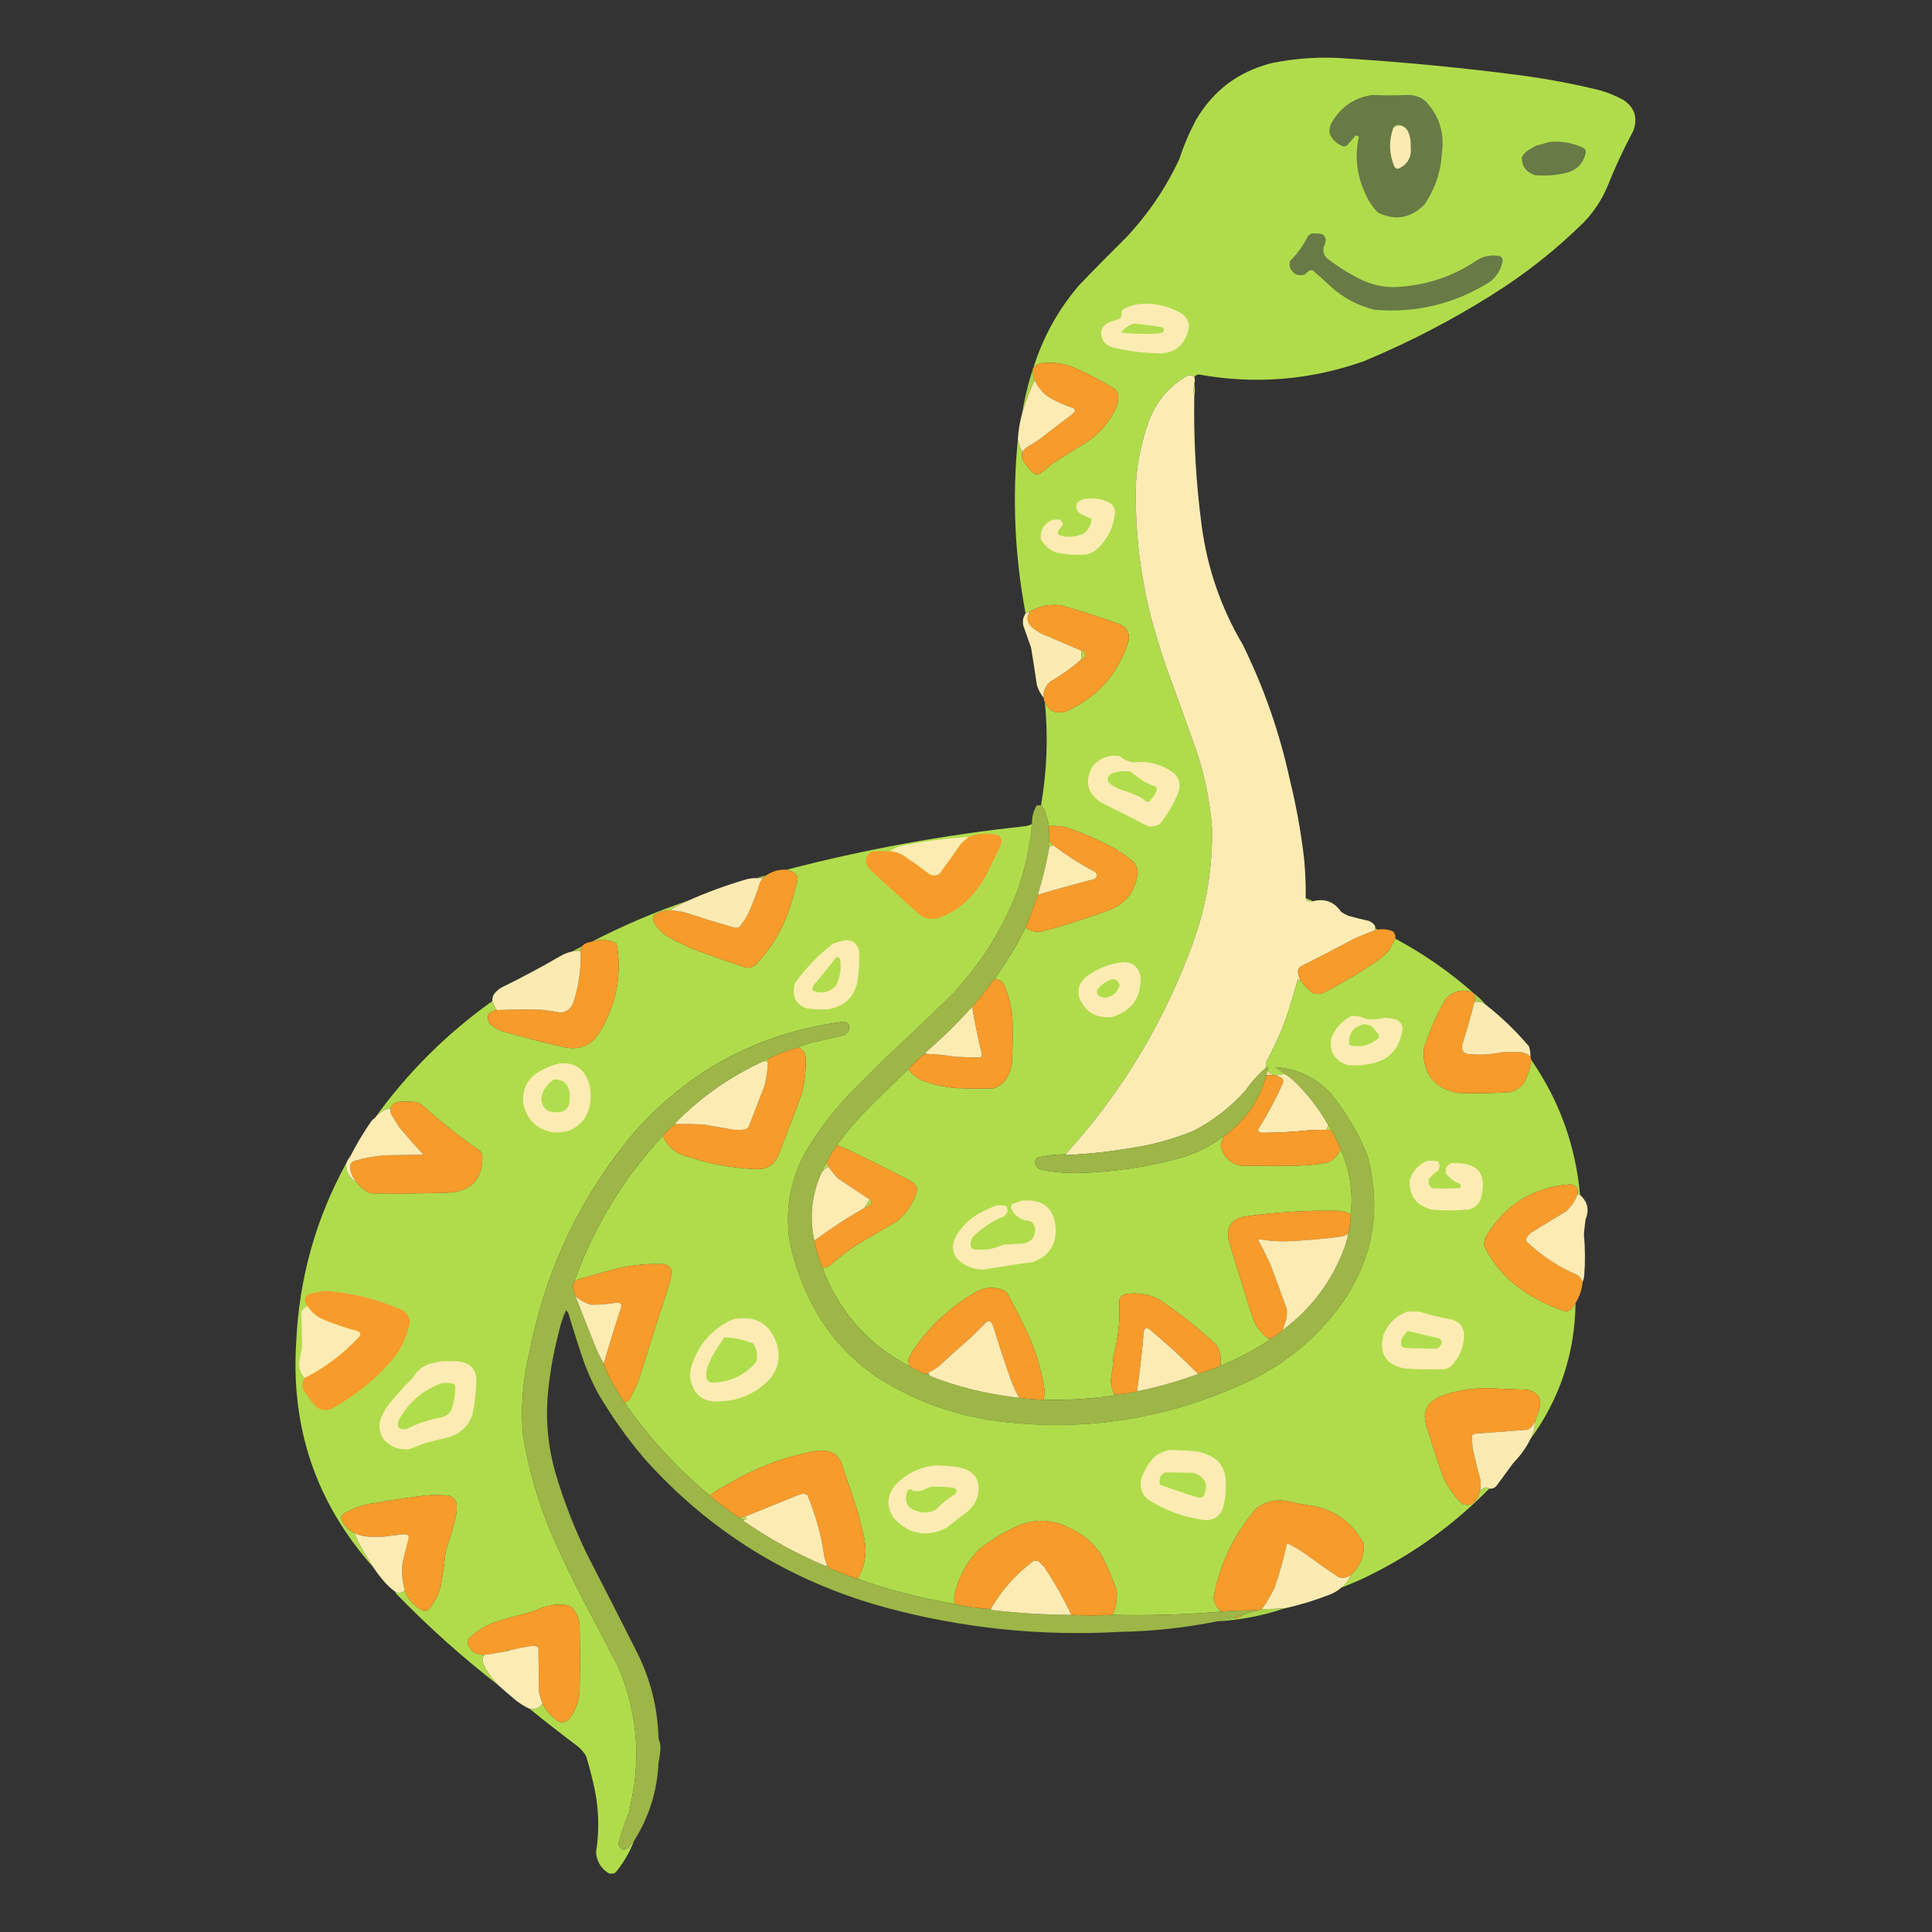 <?xml version="1.0" encoding="UTF-8"?>
<!DOCTYPE svg PUBLIC "-//W3C//DTD SVG 1.1//EN" "http://www.w3.org/Graphics/SVG/1.1/DTD/svg11.dtd">
<svg xmlns="http://www.w3.org/2000/svg" version="1.1" width="3000px" height="3000px" style="shape-rendering:geometricPrecision; text-rendering:geometricPrecision; image-rendering:optimizeQuality; fill-rule:evenodd; clip-rule:evenodd" xmlns:xlink="http://www.w3.org/1999/xlink">
<rect width="100%" height="100%" fill="#333333" stroke="none"/>
<g><path style="opacity:0.999" fill="#b0dc4c" d="M 1854.5,585.5 C 1851.66,582.857 1848.33,582.024 1844.5,583C 1817.64,598.194 1798.14,620.027 1786,648.5C 1773.74,680.729 1766.41,714.062 1764,748.5C 1761.95,819.227 1769.61,888.894 1787,957.5C 1793.72,982.002 1801.06,1006.34 1809,1030.5C 1825.53,1075.76 1841.86,1121.09 1858,1166.5C 1870.92,1205.18 1878.92,1244.85 1882,1285.5C 1883.26,1346.29 1873.59,1405.29 1853,1462.5C 1808.41,1586.11 1742.24,1696.11 1654.5,1792.5C 1639.3,1792.41 1624.3,1794.24 1609.5,1798C 1605.5,1805.86 1607.5,1811.86 1615.5,1816C 1633.76,1819.93 1652.26,1821.76 1671,1821.5C 1727.22,1820.46 1782.39,1812.29 1836.5,1797C 1860.19,1789.49 1881.86,1778.32 1901.5,1763.5C 1898.53,1768.27 1896.53,1773.44 1895.5,1779C 1899.01,1795.52 1909.01,1805.85 1925.5,1810C 1955.83,1810.67 1986.17,1810.67 2016.5,1810C 2031.99,1809.65 2047.32,1807.98 2062.5,1805C 2071.47,1800.53 2077.81,1793.7 2081.5,1784.5C 2096.07,1816.69 2101.4,1850.36 2097.5,1885.5C 2091.21,1882.5 2084.54,1880.67 2077.5,1880C 2028.94,1879.27 1980.61,1882.27 1932.5,1889C 1911.91,1893.33 1903.75,1905.83 1908,1926.5C 1919.93,1966.29 1932.26,2005.95 1945,2045.5C 1949.94,2059.59 1958.44,2070.92 1970.5,2079.5C 1970.59,2080.5 1970.25,2081.33 1969.5,2082C 1946.25,2097.05 1921.75,2109.88 1896,2120.5C 1895.51,2119.21 1895.34,2117.87 1895.5,2116.5C 1896.48,2106.43 1894.32,2097.1 1889,2088.5C 1861.23,2062.72 1831.73,2039.22 1800.5,2018C 1783.07,2009.06 1764.74,2006.39 1745.5,2010C 1741.06,2012.11 1738.56,2015.61 1738,2020.5C 1739.55,2049.34 1736.55,2077.67 1729,2105.5C 1728.38,2118.79 1726.88,2131.96 1724.5,2145C 1725.49,2152.15 1727.49,2158.98 1730.5,2165.5C 1729.49,2166.76 1727.99,2167.43 1726,2167.5C 1691,2172.34 1655.84,2174.34 1620.5,2173.5C 1621.24,2169.36 1621.91,2165.19 1622.5,2161C 1617.37,2126.61 1607.2,2093.78 1592,2062.5C 1583.59,2045.34 1574.92,2028.34 1566,2011.5C 1563.28,2006.45 1559.11,2003.28 1553.5,2002C 1541.1,1998.11 1529.1,1999.11 1517.5,2005C 1477.37,2027.79 1444.2,2058.29 1418,2096.5C 1415.41,2100.67 1413.08,2105.01 1411,2109.5C 1410.19,2113.69 1410.69,2117.69 1412.5,2121.5C 1355.63,2092.13 1313.46,2048.46 1286,1990.5C 1282.67,1983.33 1279.83,1975.99 1277.5,1968.5C 1281.51,1968.5 1285.18,1967.33 1288.5,1965C 1302.65,1952.51 1317.65,1941.18 1333.5,1931C 1353.5,1919.33 1373.5,1907.67 1393.5,1896C 1408.88,1882.92 1419.21,1866.59 1424.5,1847C 1423.07,1841.24 1419.74,1836.9 1414.5,1834C 1382.78,1817.47 1350.78,1801.47 1318.5,1786C 1312.37,1782.93 1306.04,1780.43 1299.5,1778.5C 1311.03,1762.46 1323.53,1747.13 1337,1732.5C 1361.06,1707.94 1385.56,1683.94 1410.5,1660.5C 1415.74,1667.56 1422.4,1673.06 1430.5,1677C 1451.02,1685.2 1472.35,1689.53 1494.5,1690C 1510.5,1690.67 1526.5,1690.67 1542.5,1690C 1554.48,1686.25 1562.65,1678.41 1567,1666.5C 1568.49,1662.21 1569.82,1657.88 1571,1653.5C 1572.59,1628.86 1572.92,1604.2 1572,1579.5C 1570.32,1561.81 1565.98,1544.81 1559,1528.5C 1555.98,1523.96 1551.81,1521.3 1546.5,1520.5C 1545.7,1519.58 1545.53,1518.58 1546,1517.5C 1563.55,1493.07 1579.05,1467.4 1592.5,1440.5C 1600.51,1446.3 1609.51,1448.14 1619.5,1446C 1652.61,1437.08 1685.27,1426.74 1717.5,1415C 1746.11,1405.57 1762.45,1386.07 1766.5,1356.5C 1766.97,1350.1 1765.13,1344.43 1761,1339.5C 1754.92,1333.89 1748.42,1328.89 1741.5,1324.5C 1740.17,1321.65 1737.83,1319.98 1734.5,1319.5C 1712.33,1307.42 1689.33,1296.92 1665.5,1288C 1659.66,1285.75 1653.66,1284.08 1647.5,1283C 1641.18,1282.5 1634.84,1282.33 1628.5,1282.5C 1627.18,1275.17 1625.34,1267.84 1623,1260.5C 1621.57,1256.63 1619.4,1253.29 1616.5,1250.5C 1625.69,1197.43 1627.69,1144.09 1622.5,1090.5C 1629.75,1105.29 1641.09,1109.79 1656.5,1104C 1705.49,1081.83 1737.66,1045 1753,993.5C 1754.03,981.513 1748.87,973.347 1737.5,969C 1707.91,958.102 1677.91,948.436 1647.5,940C 1630.34,937.675 1614.34,940.841 1599.5,949.5C 1597.31,950.758 1594.98,951.758 1592.5,952.5C 1575.63,863.066 1571.63,773.066 1580.5,682.5C 1581.83,689.136 1584.16,695.469 1587.5,701.5C 1586.53,704.445 1586.37,707.445 1587,710.5C 1591.23,720.734 1597.73,729.234 1606.5,736C 1609.59,736.652 1612.59,736.318 1615.5,735C 1621.35,730.572 1627.02,725.906 1632.5,721C 1649.33,710.083 1666.33,699.416 1683.5,689C 1704.2,676.298 1720.04,659.131 1731,637.5C 1735.4,629.327 1737.06,620.66 1736,611.5C 1734.6,608.098 1732.43,605.264 1729.5,603C 1709.89,591.029 1689.56,580.362 1668.5,571C 1651.81,564.08 1634.48,561.747 1616.5,564C 1611.59,565.276 1607.59,567.776 1604.5,571.5C 1619.54,523.408 1643.37,480.408 1676,442.5C 1699.3,418.195 1722.97,394.195 1747,370.5C 1781.64,334.163 1809.64,293.163 1831,247.5C 1837.91,226.43 1846.58,206.096 1857,186.5C 1883.66,140.717 1922.83,111.217 1974.5,98C 2013.81,89.946 2053.47,87.612 2093.5,91C 2183.13,96.691 2272.46,105.358 2361.5,117C 2402.58,122.514 2443.25,130.18 2483.5,140C 2496.4,143.617 2508.73,148.617 2520.5,155C 2538.47,167.095 2543.63,183.262 2536,203.5C 2521.06,231.384 2507.73,260.051 2496,289.5C 2487.14,310.568 2474.81,329.235 2459,345.5C 2415.52,388.334 2368.02,425.834 2316.5,458C 2253.24,497.798 2186.91,532.131 2117.5,561C 2034,590.386 1948.67,597.219 1861.5,581.5C 1858.39,581.734 1856.06,583.068 1854.5,585.5 Z"/></g>
<g><path style="opacity:1" fill="#687a46" d="M 2130.5,147.5 C 2149.01,148.156 2167.51,148.156 2186,147.5C 2196.94,147.223 2206.44,150.723 2214.5,158C 2235.09,180.487 2243.26,206.987 2239,237.5C 2237.35,266.784 2228.35,293.451 2212,317.5C 2190.72,338.958 2166.56,343.124 2139.5,330C 2130.7,320.849 2123.87,310.349 2119,298.5C 2106.61,270.731 2103.61,242.065 2110,212.5C 2108.53,210.675 2106.7,210.175 2104.5,211C 2100.17,216 2095.83,221 2091.5,226C 2089.97,226.923 2088.3,227.423 2086.5,227.5C 2076.72,224.226 2069.55,217.893 2065,208.5C 2063.49,201.243 2064.82,194.577 2069,188.5C 2083.15,165.183 2103.65,151.517 2130.5,147.5 Z"/></g>
<g><path style="opacity:1" fill="#fbebb2" d="M 2173.5,194.5 C 2179.91,195.741 2184.41,199.408 2187,205.5C 2189.94,212.69 2191.1,220.19 2190.5,228C 2192.23,243.873 2185.9,255.207 2171.5,262C 2168.72,262.269 2166.55,261.102 2165,258.5C 2156.91,238.676 2156.41,218.676 2163.5,198.5C 2166.58,196.631 2169.91,195.298 2173.5,194.5 Z"/></g>
<g><path style="opacity:1" fill="#aed057" d="M 2173.5,194.5 C 2169.91,195.298 2166.58,196.631 2163.5,198.5C 2165.88,194.294 2169.22,192.961 2173.5,194.5 Z"/></g>
<g><path style="opacity:1" fill="#687a46" d="M 2405.5,220.5 C 2423.64,218.69 2440.98,221.524 2457.5,229C 2460.78,230.396 2462.45,232.896 2462.5,236.5C 2458.64,254.53 2447.64,265.363 2429.5,269C 2414.34,272.339 2399.01,273.339 2383.5,272C 2370.06,267.587 2363.23,258.42 2363,244.5C 2364.74,240.759 2367.24,237.592 2370.5,235C 2375.33,231.748 2380.33,228.748 2385.5,226C 2392.37,224.453 2399.03,222.619 2405.5,220.5 Z"/></g>
<g><path style="opacity:1" fill="#687a46" d="M 2036.5,362.5 C 2041.18,362.334 2045.85,362.501 2050.5,363C 2055.79,364.237 2058.45,367.57 2058.5,373C 2058.07,377.037 2056.9,380.87 2055,384.5C 2054,393.004 2057.17,399.504 2064.5,404C 2081,416.426 2098.67,427.093 2117.5,436C 2136.67,444.417 2156.67,447.417 2177.5,445C 2219.88,441.432 2258.54,427.765 2293.5,404C 2304.72,397.045 2316.72,395.045 2329.5,398C 2331.91,399.562 2333.24,401.729 2333.5,404.5C 2331.15,417.679 2324.82,428.512 2314.5,437C 2259.58,471.736 2199.58,486.403 2134.5,481C 2109.21,474.859 2086.88,463.192 2067.5,446C 2058.13,436.963 2048.46,428.296 2038.5,420C 2036.83,419.333 2035.17,419.333 2033.5,420C 2030.87,421.626 2028.54,423.626 2026.5,426C 2015.79,429.57 2007.95,426.07 2003,415.5C 2002.33,412.167 2002.33,408.833 2003,405.5C 2014.54,394.087 2023.87,381.087 2031,366.5C 2032.81,365.023 2034.65,363.69 2036.5,362.5 Z"/></g>
<g><path style="opacity:1" fill="#fcecb3" d="M 1765.5,472.5 C 1791.05,469.531 1814.72,474.698 1836.5,488C 1845.04,494.923 1847.88,503.756 1845,514.5C 1837.48,538.846 1820.98,550.179 1795.5,548.5C 1773.22,547.82 1751.22,544.987 1729.5,540C 1715.58,536.434 1709.08,527.601 1710,513.5C 1712.5,507 1717,502.5 1723.5,500C 1728.51,498.33 1733.51,496.663 1738.5,495C 1739.7,494.097 1740.53,492.931 1741,491.5C 1741.33,488.5 1741.67,485.5 1742,482.5C 1742.83,481.667 1743.67,480.833 1744.5,480C 1751.29,476.571 1758.29,474.071 1765.5,472.5 Z"/></g>
<g><path style="opacity:1" fill="#b2dd4f" d="M 1760.5,502.5 C 1775.23,503.746 1789.9,505.579 1804.5,508C 1807.93,510.367 1808.27,513.034 1805.5,516C 1802.62,517.127 1799.62,517.794 1796.5,518C 1777.79,518.922 1759.12,518.422 1740.5,516.5C 1745.85,509.791 1752.52,505.125 1760.5,502.5 Z"/></g>
<g><path style="opacity:1" fill="#f79b2b" d="M 1587.5,701.5 C 1589.27,699.229 1591.27,697.063 1593.5,695C 1600.67,690.917 1607.67,686.584 1614.5,682C 1629.99,669.758 1645.65,657.758 1661.5,646C 1664.89,643.815 1667.55,640.981 1669.5,637.5C 1668.96,636.252 1668.29,635.085 1667.5,634C 1653.46,629.544 1640.13,623.544 1627.5,616C 1618.47,609.073 1611.47,600.573 1606.5,590.5C 1604.67,585.327 1603.67,579.994 1603.5,574.5C 1603.26,573.209 1603.6,572.209 1604.5,571.5C 1607.59,567.776 1611.59,565.276 1616.5,564C 1634.48,561.747 1651.81,564.08 1668.5,571C 1689.56,580.362 1709.89,591.029 1729.5,603C 1732.43,605.264 1734.6,608.098 1736,611.5C 1737.06,620.66 1735.4,629.327 1731,637.5C 1720.04,659.131 1704.2,676.298 1683.5,689C 1666.33,699.416 1649.33,710.083 1632.5,721C 1627.02,725.906 1621.35,730.572 1615.5,735C 1612.59,736.318 1609.59,736.652 1606.5,736C 1597.73,729.234 1591.23,720.734 1587,710.5C 1586.37,707.445 1586.53,704.445 1587.5,701.5 Z"/></g>
<g><path style="opacity:0.931" fill="#b3dd4e" d="M 1603.5,574.5 C 1603.67,579.994 1604.67,585.327 1606.5,590.5C 1598.97,606.768 1592.64,623.434 1587.5,640.5C 1590.98,617.935 1596.31,595.935 1603.5,574.5 Z"/></g>
<g><path style="opacity:0.999" fill="#fcecb3" d="M 1854.5,585.5 C 1855.63,588.781 1855.63,592.115 1854.5,595.5C 1853.17,601.833 1853.17,608.167 1854.5,614.5C 1853.2,682.135 1857.04,749.468 1866,816.5C 1874.81,882.606 1896.15,944.273 1930,1001.5C 1962.87,1068.43 1987.2,1138.43 2003,1211.5C 2012.92,1251.7 2020.26,1292.37 2025,1333.5C 2026.89,1353.79 2027.73,1374.12 2027.5,1394.5C 2027.75,1396.17 2028.42,1397.67 2029.5,1399C 2032.48,1399.5 2035.48,1399.66 2038.5,1399.5C 2057.16,1394.66 2071.83,1400.16 2082.5,1416C 2086.01,1418.25 2089.67,1420.25 2093.5,1422C 2102.75,1424.65 2112.09,1426.98 2121.5,1429C 2127.27,1429.96 2131.77,1432.8 2135,1437.5C 2135.49,1438.79 2135.66,1440.13 2135.5,1441.5C 2135.5,1442.5 2135.5,1443.5 2135.5,1444.5C 2125.15,1448.35 2114.81,1452.51 2104.5,1457C 2076.32,1471.92 2047.99,1486.59 2019.5,1501C 2016.68,1503.13 2015.35,1505.97 2015.5,1509.5C 2016.04,1514.1 2017.37,1518.44 2019.5,1522.5C 2017.96,1522.3 2016.62,1521.63 2015.5,1520.5C 2009.65,1540.89 2003.48,1561.22 1997,1581.5C 1988.29,1604.91 1977.96,1627.58 1966,1649.5C 1965.2,1652.37 1965.37,1655.03 1966.5,1657.5C 1954.14,1668.03 1943.31,1680.03 1934,1693.5C 1910.87,1719.29 1884.04,1740.12 1853.5,1756C 1830.46,1765.34 1806.79,1772.68 1782.5,1778C 1741.56,1786.1 1700.23,1791.27 1658.5,1793.5C 1656.95,1793.49 1655.62,1793.16 1654.5,1792.5C 1742.24,1696.11 1808.41,1586.11 1853,1462.5C 1873.59,1405.29 1883.26,1346.29 1882,1285.5C 1878.92,1244.85 1870.92,1205.18 1858,1166.5C 1841.86,1121.09 1825.53,1075.76 1809,1030.5C 1801.06,1006.34 1793.72,982.002 1787,957.5C 1769.61,888.894 1761.95,819.227 1764,748.5C 1766.41,714.062 1773.74,680.729 1786,648.5C 1798.14,620.027 1817.64,598.194 1844.5,583C 1848.33,582.024 1851.66,582.857 1854.5,585.5 Z"/></g>
<g><path style="opacity:0.999" fill="#fcecb3" d="M 1606.5,590.5 C 1611.47,600.573 1618.47,609.073 1627.5,616C 1640.13,623.544 1653.46,629.544 1667.5,634C 1668.29,635.085 1668.96,636.252 1669.5,637.5C 1667.55,640.981 1664.89,643.815 1661.5,646C 1645.65,657.758 1629.99,669.758 1614.5,682C 1607.67,686.584 1600.67,690.917 1593.5,695C 1591.27,697.063 1589.27,699.229 1587.5,701.5C 1584.16,695.469 1581.83,689.136 1580.5,682.5C 1581.36,668.145 1583.69,654.145 1587.5,640.5C 1592.64,623.434 1598.97,606.768 1606.5,590.5 Z"/></g>
<g><path style="opacity:1" fill="#c5e267" d="M 1854.5,595.5 C 1855.69,601.822 1855.69,608.156 1854.5,614.5C 1853.17,608.167 1853.17,601.833 1854.5,595.5 Z"/></g>
<g><path style="opacity:1" fill="#fcecb3" d="M 1689.5,774.5 C 1701.57,772.963 1712.9,775.13 1723.5,781C 1730.04,785.568 1732.54,791.735 1731,799.5C 1727.97,822.069 1717.8,840.569 1700.5,855C 1696.46,857.573 1692.12,859.573 1687.5,861C 1671.67,862.209 1656,861.209 1640.5,858C 1629.51,854.011 1621.35,846.844 1616,836.5C 1615.15,823.381 1620.65,813.881 1632.5,808C 1636.76,806.637 1641.09,806.304 1645.5,807C 1649.25,808.674 1650.75,811.507 1650,815.5C 1648.37,818.128 1646.37,820.461 1644,822.5C 1641.21,827.26 1642.37,830.427 1647.5,832C 1660.02,834.952 1672.02,833.619 1683.5,828C 1690.72,822.052 1694.56,814.552 1695,805.5C 1688.61,803.254 1682.44,800.42 1676.5,797C 1671.91,792.811 1670.41,787.645 1672,781.5C 1676.84,776.454 1682.68,774.121 1689.5,774.5 Z"/></g>
<g><path style="opacity:1" fill="#f79b2b" d="M 1622.5,1090.5 C 1621.43,1088.3 1620.77,1085.97 1620.5,1083.5C 1619.65,1073.04 1623.32,1064.54 1631.5,1058C 1648.29,1048.28 1663.96,1037.12 1678.5,1024.5C 1684.86,1021.98 1686.52,1017.81 1683.5,1012C 1682.26,1011.21 1680.92,1010.71 1679.5,1010.5C 1661.26,1002.72 1642.92,994.885 1624.5,987C 1614.72,983.368 1606.22,977.868 1599,970.5C 1594.21,963.276 1594.38,956.276 1599.5,949.5C 1614.34,940.841 1630.34,937.675 1647.5,940C 1677.91,948.436 1707.91,958.102 1737.5,969C 1748.87,973.347 1754.03,981.513 1753,993.5C 1737.66,1045 1705.49,1081.83 1656.5,1104C 1641.09,1109.79 1629.75,1105.29 1622.5,1090.5 Z"/></g>
<g><path style="opacity:0.993" fill="#fcecb3" d="M 1599.5,949.5 C 1594.38,956.276 1594.21,963.276 1599,970.5C 1606.22,977.868 1614.72,983.368 1624.5,987C 1642.92,994.885 1661.26,1002.72 1679.5,1010.5C 1679.46,1015.19 1679.13,1019.86 1678.5,1024.5C 1663.96,1037.12 1648.29,1048.28 1631.5,1058C 1623.32,1064.54 1619.65,1073.04 1620.5,1083.5C 1615.73,1077.62 1612.23,1070.96 1610,1063.5C 1607.22,1044.14 1604.22,1024.8 1601,1005.5C 1597,994.167 1593,982.833 1589,971.5C 1587.51,964.558 1588.68,958.224 1592.5,952.5C 1594.98,951.758 1597.31,950.758 1599.5,949.5 Z"/></g>
<g><path style="opacity:1" fill="#b4db4c" d="M 1679.5,1010.5 C 1680.92,1010.71 1682.26,1011.21 1683.5,1012C 1686.52,1017.81 1684.86,1021.98 1678.5,1024.5C 1679.13,1019.86 1679.46,1015.19 1679.5,1010.5 Z"/></g>
<g><path style="opacity:1" fill="#fcecb3" d="M 1726.5,1173.5 C 1730.51,1173.33 1734.51,1173.5 1738.5,1174C 1744.36,1178.93 1751.02,1182.26 1758.5,1184C 1782.62,1180.87 1804.29,1186.54 1823.5,1201C 1832.08,1210.13 1833.92,1220.63 1829,1232.5C 1821.86,1249.28 1812.69,1264.78 1801.5,1279C 1795.66,1282.71 1789.32,1284.04 1782.5,1283C 1758.99,1270.74 1735.32,1258.74 1711.5,1247C 1688.11,1232.61 1683.28,1213.44 1697,1189.5C 1704.86,1180.32 1714.69,1174.99 1726.5,1173.5 Z"/></g>
<g><path style="opacity:1" fill="#b1dd4d" d="M 1740.5,1197.5 C 1745.51,1197.33 1750.51,1197.5 1755.5,1198C 1761.88,1203.38 1768.55,1208.38 1775.5,1213C 1781.26,1216.22 1787.26,1218.88 1793.5,1221C 1796.21,1222.86 1797.04,1225.36 1796,1228.5C 1792.78,1234.44 1788.95,1239.94 1784.5,1245C 1783.17,1245.67 1781.83,1245.67 1780.5,1245C 1777.01,1242.09 1773.34,1239.42 1769.5,1237C 1758.99,1232.61 1748.32,1228.61 1737.5,1225C 1731.24,1222.62 1725.74,1219.12 1721,1214.5C 1718.86,1208.57 1720.7,1204.07 1726.5,1201C 1731.18,1199.35 1735.85,1198.18 1740.5,1197.5 Z"/></g>
<g><path style="opacity:1" fill="#9db647" d="M 1616.5,1250.5 C 1619.4,1253.29 1621.57,1256.63 1623,1260.5C 1625.34,1267.84 1627.18,1275.17 1628.5,1282.5C 1629.32,1290.47 1629.66,1298.47 1629.5,1306.5C 1628.17,1309.17 1628.17,1311.83 1629.5,1314.5C 1625.1,1339.88 1619.1,1364.88 1611.5,1389.5C 1605.75,1406.74 1599.42,1423.74 1592.5,1440.5C 1579.05,1467.4 1563.55,1493.07 1546,1517.5C 1545.53,1518.58 1545.7,1519.58 1546.5,1520.5C 1545.18,1520.33 1544.01,1520.66 1543,1521.5C 1532.55,1536.08 1521.38,1550.08 1509.5,1563.5C 1487.17,1588.33 1463.33,1611.67 1438,1633.5C 1437.26,1634.75 1437.43,1635.75 1438.5,1636.5C 1437.05,1637.3 1435.38,1637.8 1433.5,1638C 1425.33,1645 1417.66,1652.5 1410.5,1660.5C 1385.56,1683.94 1361.06,1707.94 1337,1732.5C 1323.53,1747.13 1311.03,1762.46 1299.5,1778.5C 1293.4,1787.03 1288.07,1796.03 1283.5,1805.5C 1280.66,1809.85 1278.33,1814.52 1276.5,1819.5C 1260.51,1853.75 1256.51,1889.41 1264.5,1926.5C 1267.3,1941.05 1271.63,1955.05 1277.5,1968.5C 1279.83,1975.99 1282.67,1983.33 1286,1990.5C 1313.46,2048.46 1355.63,2092.13 1412.5,2121.5C 1419.86,2125.85 1427.53,2129.68 1435.5,2133C 1437.7,2133.41 1439.7,2132.91 1441.5,2131.5C 1442.25,2134.75 1444.25,2136.92 1447.5,2138C 1472.58,2147.69 1498.24,2155.35 1524.5,2161C 1543.69,2165.13 1563.02,2168.3 1582.5,2170.5C 1595.1,2172.21 1607.77,2173.21 1620.5,2173.5C 1655.84,2174.34 1691,2172.34 1726,2167.5C 1727.99,2167.43 1729.49,2166.76 1730.5,2165.5C 1742.18,2164.88 1753.85,2163.21 1765.5,2160.5C 1797.9,2153.82 1829.57,2144.82 1860.5,2133.5C 1871.91,2129.7 1883.24,2125.7 1894.5,2121.5C 1894.22,2119.59 1894.55,2117.92 1895.5,2116.5C 1895.34,2117.87 1895.51,2119.21 1896,2120.5C 1921.75,2109.88 1946.25,2097.05 1969.5,2082C 1970.25,2081.33 1970.59,2080.5 1970.5,2079.5C 1978.36,2076.07 1985.36,2071.41 1991.5,2065.5C 2036.4,2032.09 2068.56,1989.09 2088,1936.5C 2090.31,1929.61 2092.14,1922.61 2093.5,1915.5C 2095.91,1905.68 2097.25,1895.68 2097.5,1885.5C 2101.4,1850.36 2096.07,1816.69 2081.5,1784.5C 2077.54,1773.9 2072.54,1763.9 2066.5,1754.5C 2065.92,1751.67 2064.59,1749.34 2062.5,1747.5C 2048.18,1721.65 2030.18,1698.49 2008.5,1678C 2004.24,1673.9 1999.57,1670.4 1994.5,1667.5C 1989.92,1663.53 1984.92,1660.03 1979.5,1657C 2014.26,1659.13 2043.42,1672.96 2067,1698.5C 2090.51,1727.17 2109.18,1758.83 2123,1793.5C 2146.1,1877.72 2132.43,1955.39 2082,2026.5C 2041.03,2082.14 1988.86,2123.64 1925.5,2151C 1803.47,2205.62 1676.13,2223.96 1543.5,2206C 1476.97,2196.39 1415.64,2173.39 1359.5,2137C 1310.93,2103.04 1274.76,2058.87 1251,2004.5C 1239.65,1979.45 1231.32,1953.45 1226,1926.5C 1218.5,1874.69 1228.16,1826.36 1255,1781.5C 1273.65,1751.84 1294.99,1724.17 1319,1698.5C 1336.17,1681.33 1353.33,1664.17 1370.5,1647C 1404.64,1615.2 1438.47,1583.03 1472,1550.5C 1519.54,1502.12 1555.54,1446.12 1580,1382.5C 1591.76,1349.11 1599.26,1314.78 1602.5,1279.5C 1602.12,1269.26 1604.46,1259.76 1609.5,1251C 1611.81,1250.5 1614.14,1250.34 1616.5,1250.5 Z"/></g>
<g><path style="opacity:0.999" fill="#b0dc4c" d="M 1602.5,1279.5 C 1599.26,1314.78 1591.76,1349.11 1580,1382.5C 1555.54,1446.12 1519.54,1502.12 1472,1550.5C 1438.47,1583.03 1404.64,1615.2 1370.5,1647C 1353.33,1664.17 1336.17,1681.33 1319,1698.5C 1294.99,1724.17 1273.65,1751.84 1255,1781.5C 1228.16,1826.36 1218.5,1874.69 1226,1926.5C 1231.32,1953.45 1239.65,1979.45 1251,2004.5C 1274.76,2058.87 1310.93,2103.04 1359.5,2137C 1415.64,2173.39 1476.97,2196.39 1543.5,2206C 1676.13,2223.96 1803.47,2205.62 1925.5,2151C 1988.86,2123.64 2041.03,2082.14 2082,2026.5C 2132.43,1955.39 2146.1,1877.72 2123,1793.5C 2109.18,1758.83 2090.51,1727.17 2067,1698.5C 2043.42,1672.96 2014.26,1659.13 1979.5,1657C 1984.92,1660.03 1989.92,1663.53 1994.5,1667.5C 1989.67,1669.15 1984.67,1669.82 1979.5,1669.5C 1978.83,1669.5 1978.17,1669.5 1977.5,1669.5C 1973.96,1667.89 1970.96,1665.56 1968.5,1662.5C 1968.36,1660.74 1968.69,1659.07 1969.5,1657.5C 1968.77,1656.91 1967.77,1656.91 1966.5,1657.5C 1965.37,1655.03 1965.2,1652.37 1966,1649.5C 1977.96,1627.58 1988.29,1604.91 1997,1581.5C 2003.48,1561.22 2009.65,1540.89 2015.5,1520.5C 2016.62,1521.63 2017.96,1522.3 2019.5,1522.5C 2024.96,1529.79 2031.29,1536.29 2038.5,1542C 2043.79,1543.87 2049.12,1543.87 2054.5,1542C 2084.66,1526.43 2113.66,1509.09 2141.5,1490C 2146.97,1485.53 2152.13,1480.7 2157,1475.5C 2160.47,1469.57 2163.63,1463.57 2166.5,1457.5C 2210.17,1480.85 2250.5,1508.85 2287.5,1541.5C 2270.3,1534.85 2255.8,1538.52 2244,1552.5C 2230.52,1576.45 2219.52,1601.45 2211,1627.5C 2208.17,1665 2225,1688.16 2261.5,1697C 2289.19,1697.92 2316.86,1697.59 2344.5,1696C 2358.95,1692.22 2368.11,1683.05 2372,1668.5C 2375.19,1661.12 2377.02,1653.45 2377.5,1645.5C 2421.2,1708.58 2446.53,1778.58 2453.5,1855.5C 2452.04,1855.57 2450.71,1855.23 2449.5,1854.5C 2451.33,1844.83 2447.33,1839.66 2437.5,1839C 2381.45,1843.6 2338.62,1869.77 2309,1917.5C 2305.18,1922.97 2303.84,1928.97 2305,1935.5C 2320.5,1966.34 2343,1990.84 2372.5,2009C 2390.77,2020.72 2410.27,2029.89 2431,2036.5C 2433.63,2036.07 2436.13,2035.23 2438.5,2034C 2441.55,2030.7 2444.22,2027.2 2446.5,2023.5C 2445.47,2101.58 2422.14,2171.92 2376.5,2234.5C 2380.87,2226.03 2383.2,2217.03 2383.5,2207.5C 2385.76,2201.23 2387.92,2194.89 2390,2188.5C 2394.67,2171.67 2388.5,2161.5 2371.5,2158C 2350.34,2157.07 2329.17,2156.24 2308,2155.5C 2283.73,2155.41 2260.23,2159.57 2237.5,2168C 2214.7,2177.44 2207.54,2193.94 2216,2217.5C 2222.59,2239.28 2229.59,2260.95 2237,2282.5C 2243.73,2302.89 2254.9,2320.39 2270.5,2335C 2278.95,2338.75 2286.12,2336.91 2292,2329.5C 2294.87,2324.71 2297.03,2319.71 2298.5,2314.5C 2300.34,2312.83 2302.34,2311.33 2304.5,2310C 2307.41,2309.28 2310.07,2309.78 2312.5,2311.5C 2254.99,2370.15 2188.99,2416.99 2114.5,2452C 2103.92,2456.79 2093.25,2461.29 2082.5,2465.5C 2089.43,2460.31 2094.43,2453.65 2097.5,2445.5C 2111.61,2432.68 2118.44,2416.68 2118,2397.5C 2101.8,2366.63 2076.63,2347.13 2042.5,2339C 2027.99,2337.17 2013.66,2334.5 1999.5,2331C 1981.3,2327.58 1964.97,2331.41 1950.5,2342.5C 1916.36,2382.29 1894.36,2428.13 1884.5,2480C 1885.22,2489.27 1889.22,2496.77 1896.5,2502.5C 1840.24,2507.18 1783.91,2508.85 1727.5,2507.5C 1733.05,2495.44 1735.21,2482.77 1734,2469.5C 1727.31,2451.1 1719.64,2433.1 1711,2415.5C 1698.14,2395.98 1680.97,2381.48 1659.5,2372C 1634.76,2359.54 1609.42,2358.21 1583.5,2368C 1561.21,2377.8 1540.54,2390.14 1521.5,2405C 1501.12,2425.1 1487.95,2449.26 1482,2477.5C 1481.47,2481.86 1481.63,2486.19 1482.5,2490.5C 1431,2482.04 1380.67,2469.04 1331.5,2451.5C 1343.91,2430.64 1347.07,2408.31 1341,2384.5C 1338.16,2372.12 1335.16,2359.79 1332,2347.5C 1323.53,2321.77 1314.87,2296.1 1306,2270.5C 1301.47,2259.65 1293.31,2253.82 1281.5,2253C 1276.5,2252.33 1271.5,2252.33 1266.5,2253C 1223.92,2260.97 1183.59,2275.3 1145.5,2296C 1133.67,2302.41 1122,2309.08 1110.5,2316C 1107.58,2317.95 1104.91,2320.11 1102.5,2322.5C 1051.42,2280.1 1007.09,2231.76 969.5,2177.5C 972.854,2176.74 975.687,2175.07 978,2172.5C 982.333,2163.5 986.667,2154.5 991,2145.5C 1007.03,2094.05 1023.36,2042.72 1040,1991.5C 1041.97,1984.95 1042.64,1978.28 1042,1971.5C 1039.69,1966.09 1035.53,1963.25 1029.5,1963C 999.902,1961.84 970.902,1965.51 942.5,1974C 929.528,1977.66 916.528,1981.33 903.5,1985C 899.085,1986.04 895.085,1987.88 891.5,1990.5C 922.103,1905.02 968.103,1829.36 1029.5,1763.5C 1035.41,1778.58 1046.08,1788.75 1061.5,1794C 1098.11,1806.75 1135.77,1813.92 1174.5,1815.5C 1190.21,1816.08 1201.37,1809.41 1208,1795.5C 1220.73,1763.31 1233.06,1730.98 1245,1698.5C 1249.7,1679.77 1251.7,1660.77 1251,1641.5C 1249.95,1634.72 1246.45,1629.72 1240.5,1626.5C 1240.61,1625.88 1240.94,1625.38 1241.5,1625C 1247.79,1622.85 1254.12,1620.85 1260.5,1619C 1277.57,1615.2 1294.57,1611.2 1311.5,1607C 1317.67,1603.15 1319.83,1597.65 1318,1590.5C 1314.6,1586.8 1310.44,1585.63 1305.5,1587C 1176.03,1604.97 1068.53,1662.8 983,1760.5C 900.45,1859.62 846.784,1972.96 822,2100.5C 811.8,2142.3 808.467,2184.63 812,2227.5C 820.85,2282.05 836.183,2334.72 858,2385.5C 872.703,2418.6 888.369,2451.26 905,2483.5C 923.588,2518.34 941.922,2553.34 960,2588.5C 984.901,2646.81 993.234,2707.48 985,2770.5C 982.716,2784.92 980.049,2799.25 977,2813.5C 970.499,2829.34 964.999,2845.5 960.5,2862C 960.749,2867.58 963.582,2871.08 969,2872.5C 970.893,2871.8 972.726,2870.97 974.5,2870C 977.698,2865.97 981.032,2862.14 984.5,2858.5C 977.518,2876.64 967.852,2893.14 955.5,2908C 952.298,2909.48 948.964,2909.82 945.5,2909C 933.369,2901.58 926.702,2890.74 925.5,2876.5C 931.338,2839.89 929.838,2803.56 921,2767.5C 917.801,2753.7 914.134,2740.04 910,2726.5C 906.581,2721.08 902.415,2716.24 897.5,2712C 872.069,2692.96 847.069,2673.46 822.5,2653.5C 830.794,2654.68 837.461,2652.01 842.5,2645.5C 847.41,2654.93 854.076,2663.1 862.5,2670C 870.804,2676.58 878.304,2675.74 885,2667.5C 893.739,2655.62 898.739,2642.29 900,2627.5C 900.667,2593.83 900.667,2560.17 900,2526.5C 899.914,2515.52 896.414,2505.85 889.5,2497.5C 886.107,2494.42 882.107,2492.59 877.5,2492C 871.5,2491.33 865.5,2491.33 859.5,2492C 854.585,2493.42 849.585,2494.42 844.5,2495C 837.149,2498.78 829.482,2501.78 821.5,2504C 804.395,2508.29 787.395,2512.95 770.5,2518C 754.248,2523.6 740.081,2532.44 728,2544.5C 725.853,2549.33 726.186,2553.99 729,2558.5C 734.786,2566.64 742.619,2570.31 752.5,2569.5C 749.06,2574.1 748.56,2579.1 751,2584.5C 752.667,2587.83 754.333,2591.17 756,2594.5C 761.31,2602.3 767.143,2609.64 773.5,2616.5C 717.557,2573.08 664.724,2525.75 615,2474.5C 614.487,2473.47 613.987,2472.47 613.5,2471.5C 618.941,2474.43 623.941,2473.76 628.5,2469.5C 633.744,2483.58 643.078,2494.08 656.5,2501C 659.303,2501.75 661.97,2501.42 664.5,2500C 673.966,2489.91 680.466,2478.08 684,2464.5C 687.504,2445.97 690.17,2427.3 692,2408.5C 698.344,2390.47 703.677,2372.13 708,2353.5C 709.179,2347.2 709.513,2340.87 709,2334.5C 706.429,2326.61 700.929,2322.44 692.5,2322C 682.5,2321.33 672.5,2321.33 662.5,2322C 635.391,2325.24 608.391,2329.24 581.5,2334C 564.698,2336.11 549.031,2341.45 534.5,2350C 531.817,2351.84 530.15,2354.34 529.5,2357.5C 533.371,2368.04 540.371,2375.7 550.5,2380.5C 553.854,2389.54 558.02,2398.21 563,2406.5C 568.522,2415.56 574.022,2424.56 579.5,2433.5C 491.08,2334.09 451.247,2217.42 460,2083.5C 464.458,1984.99 490.292,1892.65 537.5,1806.5C 536.849,1819.53 542.182,1829.2 553.5,1835.5C 559.205,1843.37 566.539,1849.2 575.5,1853C 615.174,1853.67 654.841,1853.34 694.5,1852C 731.475,1850.69 749.641,1831.52 749,1794.5C 748.275,1792.05 747.275,1789.72 746,1787.5C 714.396,1765.57 684.229,1741.74 655.5,1716C 652.205,1713.57 648.538,1711.9 644.5,1711C 635.833,1710.33 627.167,1710.33 618.5,1711C 612.461,1712.21 608.461,1715.71 606.5,1721.5C 602.187,1721.55 598.187,1722.71 594.5,1725C 589.825,1727.82 585.825,1731.32 582.5,1735.5C 633.186,1665.15 693.853,1604.81 764.5,1554.5C 766.287,1559.41 768.62,1564.07 771.5,1568.5C 758.24,1570.35 754.406,1577.35 760,1589.5C 766.541,1595.37 774.041,1599.54 782.5,1602C 813.323,1610.79 844.323,1618.79 875.5,1626C 901.403,1631.38 920.57,1622.55 933,1599.5C 957.627,1557.37 965.794,1512.54 957.5,1465C 944.878,1458.67 931.878,1457.84 918.5,1462.5C 966.879,1437.48 1016.88,1416.15 1068.5,1398.5C 1060.93,1402.29 1053.26,1406.12 1045.5,1410C 1044.29,1411.04 1043.29,1412.21 1042.5,1413.5C 1031.88,1413.19 1022.38,1416.19 1014,1422.5C 1013.69,1427.57 1015.02,1432.24 1018,1436.5C 1024.3,1445.14 1032.14,1451.97 1041.5,1457C 1054.83,1464.11 1068.49,1470.44 1082.5,1476C 1107.02,1485.06 1131.68,1493.73 1156.5,1502C 1162.86,1503.47 1168.53,1502.13 1173.5,1498C 1197.48,1472.9 1214.98,1443.73 1226,1410.5C 1230.95,1395.69 1235.12,1380.69 1238.5,1365.5C 1238.31,1361.3 1236.65,1357.8 1233.5,1355C 1229.5,1353.18 1225.5,1351.68 1221.5,1350.5C 1343.11,1318.81 1466.44,1296.31 1591.5,1283C 1595.42,1282.53 1599.09,1281.36 1602.5,1279.5 Z"/></g>
<g><path style="opacity:1" fill="#f79b2b" d="M 1628.5,1282.5 C 1634.84,1282.33 1641.18,1282.5 1647.5,1283C 1653.66,1284.08 1659.66,1285.75 1665.5,1288C 1689.33,1296.92 1712.33,1307.42 1734.5,1319.5C 1736.53,1321.52 1738.86,1323.19 1741.5,1324.5C 1748.42,1328.89 1754.92,1333.89 1761,1339.5C 1765.13,1344.43 1766.97,1350.1 1766.5,1356.5C 1762.45,1386.07 1746.11,1405.57 1717.5,1415C 1685.27,1426.74 1652.61,1437.08 1619.5,1446C 1609.51,1448.14 1600.51,1446.3 1592.5,1440.5C 1599.42,1423.74 1605.75,1406.74 1611.5,1389.5C 1640.63,1380.72 1669.96,1372.55 1699.5,1365C 1704.2,1361.62 1704.53,1357.96 1700.5,1354C 1677.61,1341.92 1655.94,1328.08 1635.5,1312.5C 1633.5,1310.5 1631.5,1308.5 1629.5,1306.5C 1629.66,1298.47 1629.32,1290.47 1628.5,1282.5 Z"/></g>
<g><path style="opacity:1" fill="#f79b2b" d="M 1381.5,1321.5 C 1388.95,1322.15 1395.95,1324.32 1402.5,1328C 1415.78,1336.95 1428.78,1346.28 1441.5,1356C 1446.99,1360.12 1452.65,1360.45 1458.5,1357C 1469.7,1342.1 1480.53,1326.93 1491,1311.5C 1495.1,1306.89 1499.6,1302.89 1504.5,1299.5C 1519.5,1293.79 1534.84,1292.96 1550.5,1297C 1555.63,1301.22 1556.8,1306.38 1554,1312.5C 1546.59,1328.32 1538.92,1343.99 1531,1359.5C 1520.1,1380.06 1505.27,1397.23 1486.5,1411C 1477.06,1417.05 1467.06,1422.05 1456.5,1426C 1445.3,1428.43 1435.3,1426.1 1426.5,1419C 1400.37,1395.87 1374.53,1372.37 1349,1348.5C 1342.91,1340.43 1343.07,1332.6 1349.5,1325C 1352.25,1323.25 1355.25,1322.25 1358.5,1322C 1366.16,1321.5 1373.83,1321.33 1381.5,1321.5 Z"/></g>
<g><path style="opacity:1" fill="#fcecb2" d="M 1504.5,1299.5 C 1499.6,1302.89 1495.1,1306.89 1491,1311.5C 1480.53,1326.93 1469.7,1342.1 1458.5,1357C 1452.65,1360.45 1446.99,1360.12 1441.5,1356C 1428.78,1346.28 1415.78,1336.95 1402.5,1328C 1395.95,1324.32 1388.95,1322.15 1381.5,1321.5C 1387.58,1317.63 1394.25,1314.8 1401.5,1313C 1435.54,1306.1 1469.87,1301.6 1504.5,1299.5 Z"/></g>
<g><path style="opacity:1" fill="#b3d94c" d="M 1629.5,1306.5 C 1631.5,1308.5 1633.5,1310.5 1635.5,1312.5C 1633.58,1313.36 1631.58,1314.03 1629.5,1314.5C 1628.17,1311.83 1628.17,1309.17 1629.5,1306.5 Z"/></g>
<g><path style="opacity:1" fill="#fcecb2" d="M 1635.5,1312.5 C 1655.94,1328.08 1677.61,1341.92 1700.5,1354C 1704.53,1357.96 1704.2,1361.62 1699.5,1365C 1669.96,1372.55 1640.63,1380.72 1611.5,1389.5C 1619.1,1364.88 1625.1,1339.88 1629.5,1314.5C 1631.58,1314.03 1633.58,1313.36 1635.5,1312.5 Z"/></g>
<g><path style="opacity:1" fill="#f4e49c" d="M 1734.5,1319.5 C 1737.83,1319.98 1740.17,1321.65 1741.5,1324.5C 1738.86,1323.19 1736.53,1321.52 1734.5,1319.5 Z"/></g>
<g><path style="opacity:0.999" fill="#f79b2b" d="M 1221.5,1350.5 C 1225.5,1351.68 1229.5,1353.18 1233.5,1355C 1236.65,1357.8 1238.31,1361.3 1238.5,1365.5C 1235.12,1380.69 1230.95,1395.69 1226,1410.5C 1214.98,1443.73 1197.48,1472.9 1173.5,1498C 1168.53,1502.13 1162.86,1503.47 1156.5,1502C 1131.68,1493.73 1107.02,1485.06 1082.5,1476C 1068.49,1470.44 1054.83,1464.11 1041.5,1457C 1032.14,1451.97 1024.3,1445.14 1018,1436.5C 1015.02,1432.24 1013.69,1427.57 1014,1422.5C 1022.38,1416.19 1031.88,1413.19 1042.5,1413.5C 1048.5,1414.29 1054.5,1415.12 1060.5,1416C 1086.39,1424.41 1112.39,1432.41 1138.5,1440C 1141.5,1440.67 1144.5,1440.67 1147.5,1440C 1154.96,1431.59 1160.8,1422.09 1165,1411.5C 1170.79,1398.13 1175.79,1384.46 1180,1370.5C 1181.75,1368.27 1183.25,1365.93 1184.5,1363.5C 1186.75,1362.88 1188.42,1361.54 1189.5,1359.5C 1199.02,1352.78 1209.68,1349.78 1221.5,1350.5 Z"/></g>
<g><path style="opacity:0.807" fill="#b9dc53" d="M 1189.5,1359.5 C 1188.42,1361.54 1186.75,1362.88 1184.5,1363.5C 1181.5,1363.5 1178.5,1363.5 1175.5,1363.5C 1179.9,1361.59 1184.56,1360.26 1189.5,1359.5 Z"/></g>
<g><path style="opacity:0.996" fill="#fcecb3" d="M 1175.5,1363.5 C 1178.5,1363.5 1181.5,1363.5 1184.5,1363.5C 1183.25,1365.93 1181.75,1368.27 1180,1370.5C 1175.79,1384.46 1170.79,1398.13 1165,1411.5C 1160.8,1422.09 1154.96,1431.59 1147.5,1440C 1144.5,1440.67 1141.5,1440.67 1138.5,1440C 1112.39,1432.41 1086.39,1424.41 1060.5,1416C 1054.5,1415.12 1048.5,1414.29 1042.5,1413.5C 1043.29,1412.21 1044.29,1411.04 1045.5,1410C 1053.26,1406.12 1060.93,1402.29 1068.5,1398.5C 1098.32,1385.28 1128.99,1374.11 1160.5,1365C 1165.45,1363.95 1170.45,1363.45 1175.5,1363.5 Z"/></g>
<g><path style="opacity:0.944" fill="#b4dd51" d="M 2027.5,1394.5 C 2031.35,1395.93 2035.02,1397.59 2038.5,1399.5C 2035.48,1399.66 2032.48,1399.5 2029.5,1399C 2028.42,1397.67 2027.75,1396.17 2027.5,1394.5 Z"/></g>
<g><path style="opacity:0.906" fill="#c6e141" d="M 2135.5,1441.5 C 2136.83,1442.17 2138.17,1442.83 2139.5,1443.5C 2138.43,1444.43 2137.1,1444.77 2135.5,1444.5C 2135.5,1443.5 2135.5,1442.5 2135.5,1441.5 Z"/></g>
<g><path style="opacity:0.999" fill="#f79b2b" d="M 2166.5,1457.5 C 2163.63,1463.57 2160.47,1469.57 2157,1475.5C 2152.13,1480.7 2146.97,1485.53 2141.5,1490C 2113.66,1509.09 2084.66,1526.43 2054.5,1542C 2049.12,1543.87 2043.79,1543.87 2038.5,1542C 2031.29,1536.29 2024.96,1529.79 2019.5,1522.5C 2017.37,1518.44 2016.04,1514.1 2015.5,1509.5C 2015.35,1505.97 2016.68,1503.13 2019.5,1501C 2047.99,1486.59 2076.32,1471.92 2104.5,1457C 2114.81,1452.51 2125.15,1448.35 2135.5,1444.5C 2137.1,1444.77 2138.43,1444.43 2139.5,1443.5C 2147.39,1442.13 2155.06,1442.96 2162.5,1446C 2165.97,1449.04 2167.3,1452.87 2166.5,1457.5 Z"/></g>
<g><path style="opacity:1" fill="#f79b2b" d="M 771.5,1568.5 C 794.825,1567.49 818.158,1567.32 841.5,1568C 851.24,1569.05 860.907,1570.55 870.5,1572.5C 880.007,1571.5 886.507,1566.5 890,1557.5C 898.824,1531.22 902.657,1504.22 901.5,1476.5C 901.878,1474.08 902.545,1471.75 903.5,1469.5C 907.517,1465.33 912.517,1462.99 918.5,1462.5C 931.878,1457.84 944.878,1458.67 957.5,1465C 965.794,1512.54 957.627,1557.37 933,1599.5C 920.57,1622.55 901.403,1631.38 875.5,1626C 844.323,1618.79 813.323,1610.79 782.5,1602C 774.041,1599.54 766.541,1595.37 760,1589.5C 754.406,1577.35 758.24,1570.35 771.5,1568.5 Z"/></g>
<g><path style="opacity:1" fill="#fcecb3" d="M 1309.5,1460.5 C 1323.18,1458.41 1331.35,1464.08 1334,1477.5C 1334.54,1491.89 1333.87,1506.22 1332,1520.5C 1328.03,1546.47 1313.19,1561.97 1287.5,1567C 1276.13,1567.76 1264.8,1567.43 1253.5,1566C 1237.68,1560.84 1230.85,1550.01 1233,1533.5C 1233.25,1530.25 1234.25,1527.25 1236,1524.5C 1252.09,1502.41 1270.92,1482.91 1292.5,1466C 1298.14,1463.68 1303.8,1461.85 1309.5,1460.5 Z"/></g>
<g><path style="opacity:0.893" fill="#b0dd4b" d="M 903.5,1469.5 C 902.545,1471.75 901.878,1474.08 901.5,1476.5C 897.119,1476.37 892.785,1476.71 888.5,1477.5C 893.307,1474.59 898.307,1471.93 903.5,1469.5 Z"/></g>
<g><path style="opacity:0.996" fill="#fcecb3" d="M 901.5,1476.5 C 902.657,1504.22 898.824,1531.22 890,1557.5C 886.507,1566.5 880.007,1571.5 870.5,1572.5C 860.907,1570.55 851.24,1569.05 841.5,1568C 818.158,1567.32 794.825,1567.49 771.5,1568.5C 768.62,1564.07 766.287,1559.41 764.5,1554.5C 764.156,1550.03 765.323,1546.03 768,1542.5C 771.251,1538.58 775.084,1535.41 779.5,1533C 810.135,1518.02 840.135,1502.02 869.5,1485C 875.416,1481.37 881.75,1478.87 888.5,1477.5C 892.785,1476.71 897.119,1476.37 901.5,1476.5 Z"/></g>
<g><path style="opacity:1" fill="#b1dd4d" d="M 1298.5,1486.5 C 1300.83,1486.25 1302.83,1486.91 1304.5,1488.5C 1306.91,1503.21 1304.74,1517.21 1298,1530.5C 1288.34,1540.79 1276.84,1543.62 1263.5,1539C 1261.01,1536.37 1260.85,1533.54 1263,1530.5C 1275.05,1515.96 1286.88,1501.29 1298.5,1486.5 Z"/></g>
<g><path style="opacity:1" fill="#fcecb3" d="M 1739.5,1494.5 C 1756.82,1492.39 1767.32,1499.72 1771,1516.5C 1772.44,1548.47 1757.94,1569.3 1727.5,1579C 1702.88,1581.95 1685.71,1572.11 1676,1549.5C 1672.55,1535.89 1676.38,1524.73 1687.5,1516C 1703.18,1504.65 1720.51,1497.49 1739.5,1494.5 Z"/></g>
<g><path style="opacity:1" fill="#f79b2b" d="M 1546.5,1520.5 C 1551.81,1521.3 1555.98,1523.96 1559,1528.5C 1565.98,1544.81 1570.32,1561.81 1572,1579.5C 1572.92,1604.2 1572.59,1628.86 1571,1653.5C 1569.82,1657.88 1568.49,1662.21 1567,1666.5C 1562.65,1678.41 1554.48,1686.25 1542.5,1690C 1526.5,1690.67 1510.5,1690.67 1494.5,1690C 1472.35,1689.53 1451.02,1685.2 1430.5,1677C 1422.4,1673.06 1415.74,1667.56 1410.5,1660.5C 1417.66,1652.5 1425.33,1645 1433.5,1638C 1435.38,1637.8 1437.05,1637.3 1438.5,1636.5C 1453.62,1636.94 1468.62,1638.44 1483.5,1641C 1496.51,1641.6 1509.51,1641.93 1522.5,1642C 1524.44,1639.85 1524.94,1637.35 1524,1634.5C 1518.47,1610.99 1513.64,1587.32 1509.5,1563.5C 1521.38,1550.08 1532.55,1536.08 1543,1521.5C 1544.01,1520.66 1545.18,1520.33 1546.5,1520.5 Z"/></g>
<g><path style="opacity:1" fill="#b1dd4d" d="M 1723.5,1521.5 C 1731.61,1519.26 1736.61,1522.09 1738.5,1530C 1735.16,1540.67 1727.99,1547.17 1717,1549.5C 1711.67,1549.57 1707.33,1547.57 1704,1543.5C 1703.33,1541.17 1703.33,1538.83 1704,1536.5C 1709.43,1529.89 1715.93,1524.89 1723.5,1521.5 Z"/></g>
<g><path style="opacity:1" fill="#f79b2b" d="M 2287.5,1541.5 C 2290.49,1545.79 2291.16,1550.46 2289.5,1555.5C 2284.06,1577.32 2277.89,1598.99 2271,1620.5C 2268.37,1631.2 2272.54,1636.7 2283.5,1637C 2299.67,1638.36 2315.67,1637.36 2331.5,1634C 2342.17,1633.33 2352.83,1633.33 2363.5,1634C 2368.42,1635.13 2372.75,1637.29 2376.5,1640.5C 2377.04,1642.12 2377.37,1643.78 2377.5,1645.5C 2377.02,1653.45 2375.19,1661.12 2372,1668.5C 2368.11,1683.05 2358.95,1692.22 2344.5,1696C 2316.86,1697.59 2289.19,1697.92 2261.5,1697C 2225,1688.16 2208.17,1665 2211,1627.5C 2219.52,1601.45 2230.52,1576.45 2244,1552.5C 2255.8,1538.52 2270.3,1534.85 2287.5,1541.5 Z"/></g>
<g><path style="opacity:0.906" fill="#b5dc50" d="M 2287.5,1541.5 C 2294.8,1547.13 2301.46,1553.46 2307.5,1560.5C 2305,1558.86 2302.33,1557.36 2299.5,1556C 2296.18,1555.5 2292.85,1555.33 2289.5,1555.5C 2291.16,1550.46 2290.49,1545.79 2287.5,1541.5 Z"/></g>
<g><path style="opacity:0.995" fill="#fcecb3" d="M 2289.5,1555.5 C 2292.85,1555.33 2296.18,1555.5 2299.5,1556C 2302.33,1557.36 2305,1558.86 2307.5,1560.5C 2331.8,1579.64 2353.97,1600.97 2374,1624.5C 2375.8,1629.68 2376.64,1635.02 2376.5,1640.5C 2372.75,1637.29 2368.42,1635.13 2363.5,1634C 2352.83,1633.33 2342.17,1633.33 2331.5,1634C 2315.67,1637.36 2299.67,1638.36 2283.5,1637C 2272.54,1636.7 2268.37,1631.2 2271,1620.5C 2277.89,1598.99 2284.06,1577.32 2289.5,1555.5 Z"/></g>
<g><path style="opacity:1" fill="#fcecb2" d="M 1509.5,1563.5 C 1513.64,1587.32 1518.47,1610.99 1524,1634.5C 1524.94,1637.35 1524.44,1639.85 1522.5,1642C 1509.51,1641.93 1496.51,1641.6 1483.5,1641C 1468.62,1638.44 1453.62,1636.94 1438.5,1636.5C 1437.43,1635.75 1437.26,1634.75 1438,1633.5C 1463.33,1611.67 1487.17,1588.33 1509.5,1563.5 Z"/></g>
<g><path style="opacity:1" fill="#fcecb3" d="M 2098.5,1577.5 C 2103.55,1577.45 2108.55,1577.95 2113.5,1579C 2117.32,1580.91 2121.32,1582.24 2125.5,1583C 2133.88,1582.99 2142.22,1582.16 2150.5,1580.5C 2157.86,1580.52 2164.86,1582.02 2171.5,1585C 2177.05,1589.62 2178.89,1595.45 2177,1602.5C 2171.8,1630.37 2155.3,1646.87 2127.5,1652C 2116.25,1654.14 2104.91,1654.8 2093.5,1654C 2072.85,1647.69 2064.02,1633.85 2067,1612.5C 2073.24,1596.77 2083.74,1585.1 2098.5,1577.5 Z"/></g>
<g><path style="opacity:0.997" fill="#9db647" d="M 1240.5,1626.5 C 1223.81,1630.73 1207.81,1636.73 1192.5,1644.5C 1190.18,1644.99 1188.18,1645.99 1186.5,1647.5C 1134.79,1671.04 1088.96,1703.04 1049,1743.5C 1048.31,1744.44 1048.47,1745.1 1049.5,1745.5C 1041.99,1750.33 1035.33,1756.33 1029.5,1763.5C 968.103,1829.36 922.103,1905.02 891.5,1990.5C 890.051,1992.92 889.385,1995.59 889.5,1998.5C 890.222,2003.33 891.556,2008 893.5,2012.5C 904.043,2039.92 914.877,2067.26 926,2094.5C 929.352,2102.54 933.185,2110.2 937.5,2117.5C 940.816,2127.14 944.983,2136.47 950,2145.5C 956.274,2156.4 962.774,2167.06 969.5,2177.5C 1007.09,2231.76 1051.42,2280.1 1102.5,2322.5C 1117.31,2335.32 1132.98,2346.98 1149.5,2357.5C 1150.99,2359.28 1152.99,2359.95 1155.5,2359.5C 1155.08,2360.22 1154.42,2360.72 1153.5,2361C 1193.57,2388.87 1236.23,2412.37 1281.5,2431.5C 1282.58,2431.31 1283.58,2430.98 1284.5,2430.5C 1285.48,2432.29 1286.82,2433.79 1288.5,2435C 1302.63,2441.07 1316.97,2446.57 1331.5,2451.5C 1380.67,2469.04 1431,2482.04 1482.5,2490.5C 1501.01,2494.98 1519.68,2497.65 1538.5,2498.5C 1538.61,2499.12 1538.94,2499.62 1539.5,2500C 1580.69,2504.9 1622.02,2507.4 1663.5,2507.5C 1684.83,2508.83 1706.17,2508.83 1727.5,2507.5C 1783.91,2508.85 1840.24,2507.18 1896.5,2502.5C 1915.46,2500.95 1934.46,2500.29 1953.5,2500.5C 1945.67,2501.9 1938,2504.23 1930.5,2507.5C 1924.87,2508.57 1919.54,2510.23 1914.5,2512.5C 1906.24,2513.54 1898.24,2515.2 1890.5,2517.5C 1840.35,2527.57 1789.69,2533.07 1738.5,2534C 1615.07,2540.9 1493.74,2528.23 1374.5,2496C 1227.48,2455.62 1103.32,2379.12 1002,2266.5C 974.227,2234.06 949.561,2199.39 928,2162.5C 920.558,2148.17 913.892,2133.5 908,2118.5C 899.069,2092.71 890.736,2066.71 883,2040.5C 882.163,2038.16 880.829,2036.16 879,2034.5C 873.615,2046.37 869.615,2058.7 867,2071.5C 858.305,2105 852.639,2139 850,2173.5C 847.705,2211.51 851.705,2248.84 862,2285.5C 875.042,2329.92 891.709,2372.92 912,2414.5C 937.907,2464.65 963.574,2514.98 989,2565.5C 1010.2,2607.63 1021.37,2652.3 1022.5,2699.5C 1022.5,2712.17 1022.5,2724.83 1022.5,2737.5C 1020.47,2781.31 1007.81,2821.64 984.5,2858.5C 981.032,2862.14 977.698,2865.97 974.5,2870C 972.726,2870.97 970.893,2871.8 969,2872.5C 963.582,2871.08 960.749,2867.58 960.5,2862C 964.999,2845.5 970.499,2829.34 977,2813.5C 980.049,2799.25 982.716,2784.92 985,2770.5C 993.234,2707.48 984.901,2646.81 960,2588.5C 941.922,2553.34 923.588,2518.34 905,2483.5C 888.369,2451.26 872.703,2418.6 858,2385.5C 836.183,2334.72 820.85,2282.05 812,2227.5C 808.467,2184.63 811.8,2142.3 822,2100.5C 846.784,1972.96 900.45,1859.62 983,1760.5C 1068.53,1662.8 1176.03,1604.97 1305.5,1587C 1310.44,1585.63 1314.6,1586.8 1318,1590.5C 1319.83,1597.65 1317.67,1603.15 1311.5,1607C 1294.57,1611.2 1277.57,1615.2 1260.5,1619C 1254.12,1620.85 1247.79,1622.85 1241.5,1625C 1240.94,1625.38 1240.61,1625.88 1240.5,1626.5 Z"/></g>
<g><path style="opacity:1" fill="#b1dd4d" d="M 2116.5,1590.5 C 2121.55,1590.13 2126.22,1591.29 2130.5,1594C 2133.55,1597.93 2136.71,1601.76 2140,1605.5C 2141.3,1607.36 2141.63,1609.36 2141,1611.5C 2127.88,1623.24 2112.71,1627.07 2095.5,1623C 2093.22,1612.52 2096.22,1603.52 2104.5,1596C 2108.48,1593.84 2112.48,1592 2116.5,1590.5 Z"/></g>
<g><path style="opacity:1" fill="#f79b2b" d="M 1240.5,1626.5 C 1246.45,1629.72 1249.95,1634.72 1251,1641.5C 1251.7,1660.77 1249.7,1679.77 1245,1698.5C 1233.06,1730.98 1220.73,1763.31 1208,1795.5C 1201.37,1809.41 1190.21,1816.08 1174.5,1815.5C 1135.77,1813.92 1098.11,1806.75 1061.5,1794C 1046.08,1788.75 1035.41,1778.58 1029.5,1763.5C 1035.33,1756.33 1041.99,1750.33 1049.5,1745.5C 1063.5,1745.33 1077.5,1745.5 1091.5,1746C 1106.85,1748.67 1122.18,1751.34 1137.5,1754C 1143.5,1754.67 1149.5,1754.67 1155.5,1754C 1159.02,1753.5 1161.52,1751.66 1163,1748.5C 1171,1727.83 1179,1707.17 1187,1686.5C 1190.24,1674.03 1192.08,1661.37 1192.5,1648.5C 1192.5,1647.17 1192.5,1645.83 1192.5,1644.5C 1207.81,1636.73 1223.81,1630.73 1240.5,1626.5 Z"/></g>
<g><path style="opacity:1" fill="#b4dc52" d="M 1192.5,1644.5 C 1192.5,1645.83 1192.5,1647.17 1192.5,1648.5C 1190.38,1648.67 1188.38,1648.34 1186.5,1647.5C 1188.18,1645.99 1190.18,1644.99 1192.5,1644.5 Z"/></g>
<g><path style="opacity:1" fill="#fcecb3" d="M 1186.5,1647.5 C 1188.38,1648.34 1190.38,1648.67 1192.5,1648.5C 1192.08,1661.37 1190.24,1674.03 1187,1686.5C 1179,1707.17 1171,1727.83 1163,1748.5C 1161.52,1751.66 1159.02,1753.5 1155.5,1754C 1149.5,1754.67 1143.5,1754.67 1137.5,1754C 1122.18,1751.34 1106.85,1748.67 1091.5,1746C 1077.5,1745.5 1063.5,1745.33 1049.5,1745.5C 1048.47,1745.1 1048.31,1744.44 1049,1743.5C 1088.96,1703.04 1134.79,1671.04 1186.5,1647.5 Z"/></g>
<g><path style="opacity:1" fill="#fcecb3" d="M 868.5,1651.5 C 889.807,1648.96 904.641,1657.62 913,1677.5C 920.153,1697.9 918.486,1717.56 908,1736.5C 895.416,1753.37 878.583,1760.54 857.5,1758C 833.517,1753.35 818.684,1739.18 813,1715.5C 809.925,1695.48 816.425,1679.32 832.5,1667C 843.627,1659.58 855.627,1654.41 868.5,1651.5 Z"/></g>
<g><path style="opacity:1" fill="#9db647" d="M 1968.5,1662.5 C 1967.39,1664.6 1966.72,1666.93 1966.5,1669.5C 1955.87,1708.46 1934.2,1739.8 1901.5,1763.5C 1881.86,1778.32 1860.19,1789.49 1836.5,1797C 1782.39,1812.29 1727.22,1820.46 1671,1821.5C 1652.26,1821.76 1633.76,1819.93 1615.5,1816C 1607.5,1811.86 1605.5,1805.86 1609.5,1798C 1624.3,1794.24 1639.3,1792.41 1654.5,1792.5C 1655.62,1793.16 1656.95,1793.49 1658.5,1793.5C 1700.23,1791.27 1741.56,1786.1 1782.5,1778C 1806.79,1772.68 1830.46,1765.34 1853.5,1756C 1884.04,1740.12 1910.87,1719.29 1934,1693.5C 1943.31,1680.03 1954.14,1668.03 1966.5,1657.5C 1967.77,1656.91 1968.77,1656.91 1969.5,1657.5C 1968.69,1659.07 1968.36,1660.74 1968.5,1662.5 Z"/></g>
<g><path style="opacity:1" fill="#f6e4a2" d="M 1968.5,1662.5 C 1970.96,1665.56 1973.96,1667.89 1977.5,1669.5C 1973.83,1669.5 1970.17,1669.5 1966.5,1669.5C 1966.72,1666.93 1967.39,1664.6 1968.5,1662.5 Z"/></g>
<g><path style="opacity:1" fill="#fcecb3" d="M 1994.5,1667.5 C 1999.57,1670.4 2004.24,1673.9 2008.5,1678C 2030.18,1698.49 2048.18,1721.65 2062.5,1747.5C 2061.69,1749.94 2060.69,1752.28 2059.5,1754.5C 2050.49,1754.33 2041.49,1754.5 2032.5,1755C 2007.89,1757.66 1983.22,1759 1958.5,1759C 1952.82,1757.28 1951.99,1754.11 1956,1749.5C 1969.54,1727.75 1981.54,1705.09 1992,1681.5C 1993.18,1677.74 1992.01,1674.91 1988.5,1673C 1985.43,1671.7 1982.43,1670.54 1979.5,1669.5C 1984.67,1669.82 1989.67,1669.15 1994.5,1667.5 Z"/></g>
<g><path style="opacity:1" fill="#f79b2b" d="M 1966.5,1669.5 C 1970.17,1669.5 1973.83,1669.5 1977.5,1669.5C 1978.17,1669.5 1978.83,1669.5 1979.5,1669.5C 1982.43,1670.54 1985.43,1671.7 1988.5,1673C 1992.01,1674.91 1993.18,1677.74 1992,1681.5C 1981.54,1705.09 1969.54,1727.75 1956,1749.5C 1951.99,1754.11 1952.82,1757.28 1958.5,1759C 1983.22,1759 2007.89,1757.66 2032.5,1755C 2041.49,1754.5 2050.49,1754.33 2059.5,1754.5C 2061.83,1754.5 2064.17,1754.5 2066.5,1754.5C 2072.54,1763.9 2077.54,1773.9 2081.5,1784.5C 2077.81,1793.7 2071.47,1800.53 2062.5,1805C 2047.32,1807.98 2031.99,1809.65 2016.5,1810C 1986.17,1810.67 1955.83,1810.67 1925.5,1810C 1909.01,1805.85 1899.01,1795.52 1895.5,1779C 1896.53,1773.44 1898.53,1768.27 1901.5,1763.5C 1934.2,1739.8 1955.87,1708.46 1966.5,1669.5 Z"/></g>
<g><path style="opacity:1" fill="#b0dd4d" d="M 859.5,1676.5 C 872.931,1675.44 881.098,1681.44 884,1694.5C 888.15,1722.03 876.983,1732.2 850.5,1725C 842.515,1719.19 839.349,1711.35 841,1701.5C 844.334,1691.01 850.501,1682.68 859.5,1676.5 Z"/></g>
<g><path style="opacity:1" fill="#f79b2b" d="M 553.5,1835.5 C 548.007,1829.18 544.673,1821.84 543.5,1813.5C 543.269,1807.22 546.269,1803.39 552.5,1802C 567.253,1797.96 582.253,1795.29 597.5,1794C 617.5,1793.67 637.5,1793.33 657.5,1793C 644.628,1779.13 632.128,1764.96 620,1750.5C 615.667,1743.5 611.333,1736.5 607,1729.5C 606.503,1726.85 606.336,1724.19 606.5,1721.5C 608.461,1715.71 612.461,1712.21 618.5,1711C 627.167,1710.33 635.833,1710.33 644.5,1711C 648.538,1711.9 652.205,1713.57 655.5,1716C 684.229,1741.74 714.396,1765.57 746,1787.5C 747.275,1789.72 748.275,1792.05 749,1794.5C 749.641,1831.52 731.475,1850.69 694.5,1852C 654.841,1853.34 615.174,1853.67 575.5,1853C 566.539,1849.2 559.205,1843.37 553.5,1835.5 Z"/></g>
<g><path style="opacity:0.998" fill="#fcecb2" d="M 606.5,1721.5 C 606.336,1724.19 606.503,1726.85 607,1729.5C 611.333,1736.5 615.667,1743.5 620,1750.5C 632.128,1764.96 644.628,1779.13 657.5,1793C 637.5,1793.33 617.5,1793.67 597.5,1794C 582.253,1795.29 567.253,1797.96 552.5,1802C 546.269,1803.39 543.269,1807.22 543.5,1813.5C 544.673,1821.84 548.007,1829.18 553.5,1835.5C 542.182,1829.2 536.849,1819.53 537.5,1806.5C 538.774,1803.24 540.44,1800.24 542.5,1797.5C 543.906,1797.03 544.573,1796.03 544.5,1794.5C 554.053,1775.73 564.887,1757.73 577,1740.5C 578.704,1738.63 580.537,1736.96 582.5,1735.5C 585.825,1731.32 589.825,1727.82 594.5,1725C 598.187,1722.71 602.187,1721.55 606.5,1721.5 Z"/></g>
<g><path style="opacity:1" fill="#b2dc4f" d="M 2062.5,1747.5 C 2064.59,1749.34 2065.92,1751.67 2066.5,1754.5C 2064.17,1754.5 2061.83,1754.5 2059.5,1754.5C 2060.69,1752.28 2061.69,1749.94 2062.5,1747.5 Z"/></g>
<g><path style="opacity:1" fill="#f79b2b" d="M 1299.5,1778.5 C 1306.04,1780.43 1312.37,1782.93 1318.5,1786C 1350.78,1801.47 1382.78,1817.47 1414.5,1834C 1419.74,1836.9 1423.07,1841.24 1424.5,1847C 1419.21,1866.59 1408.88,1882.92 1393.5,1896C 1373.5,1907.67 1353.5,1919.33 1333.5,1931C 1317.65,1941.18 1302.65,1952.51 1288.5,1965C 1285.18,1967.33 1281.51,1968.5 1277.5,1968.5C 1271.63,1955.05 1267.3,1941.05 1264.5,1926.5C 1289.47,1908.01 1315.47,1891.01 1342.5,1875.5C 1346.54,1874.06 1350.04,1871.72 1353,1868.5C 1353.54,1865.92 1352.71,1863.92 1350.5,1862.5C 1334.07,1851.92 1317.74,1841.09 1301.5,1830C 1295.91,1824.25 1290.91,1818.08 1286.5,1811.5C 1285.47,1809.48 1284.47,1807.48 1283.5,1805.5C 1288.07,1796.03 1293.4,1787.03 1299.5,1778.5 Z"/></g>
<g><path style="opacity:0.573" fill="#d0e96b" d="M 544.5,1794.5 C 544.573,1796.03 543.906,1797.03 542.5,1797.5C 542.427,1795.97 543.094,1794.97 544.5,1794.5 Z"/></g>
<g><path style="opacity:1" fill="#fcecb3" d="M 2216.5,1802.5 C 2221.84,1802.33 2227.18,1802.5 2232.5,1803C 2236.16,1807.54 2236.33,1812.37 2233,1817.5C 2227.68,1821.15 2223.01,1825.49 2219,1830.5C 2217.35,1836.38 2218.85,1841.21 2223.5,1845C 2237.83,1845.67 2252.17,1845.67 2266.5,1845C 2269.17,1842.67 2269.17,1840.33 2266.5,1838C 2257.46,1834.75 2250.3,1829.25 2245,1821.5C 2243.97,1813.85 2247.14,1808.68 2254.5,1806C 2295.48,1804.31 2310.32,1823.15 2299,1862.5C 2295.67,1870.49 2289.84,1875.66 2281.5,1878C 2261.84,1879.97 2242.18,1879.97 2222.5,1878C 2198.94,1871.79 2187.77,1856.62 2189,1832.5C 2193.53,1818.14 2202.7,1808.14 2216.5,1802.5 Z"/></g>
<g><path style="opacity:1" fill="#b4db50" d="M 1283.5,1805.5 C 1284.47,1807.48 1285.47,1809.48 1286.5,1811.5C 1282.88,1813.79 1279.54,1816.45 1276.5,1819.5C 1278.33,1814.52 1280.66,1809.85 1283.5,1805.5 Z"/></g>
<g><path style="opacity:1" fill="#fcecb2" d="M 1286.5,1811.5 C 1290.91,1818.08 1295.91,1824.25 1301.5,1830C 1317.74,1841.09 1334.07,1851.92 1350.5,1862.5C 1347.87,1866.81 1345.2,1871.14 1342.5,1875.5C 1315.47,1891.01 1289.47,1908.01 1264.5,1926.5C 1256.51,1889.41 1260.51,1853.75 1276.5,1819.5C 1279.54,1816.45 1282.88,1813.79 1286.5,1811.5 Z"/></g>
<g><path style="opacity:0.999" fill="#f79b2b" d="M 2449.5,1854.5 C 2445.89,1864.88 2439.89,1873.71 2431.5,1881C 2413.5,1892 2395.5,1903 2377.5,1914C 2374.02,1916.8 2371.35,1920.13 2369.5,1924C 2369.63,1925.63 2370.13,1927.13 2371,1928.5C 2394.03,1950.28 2420.2,1967.45 2449.5,1980C 2453.15,1982.81 2455.82,1986.31 2457.5,1990.5C 2456.41,2002.34 2452.75,2013.34 2446.5,2023.5C 2444.22,2027.2 2441.55,2030.7 2438.5,2034C 2436.13,2035.23 2433.63,2036.07 2431,2036.5C 2410.27,2029.89 2390.77,2020.72 2372.5,2009C 2343,1990.84 2320.5,1966.34 2305,1935.5C 2303.84,1928.97 2305.18,1922.97 2309,1917.5C 2338.62,1869.77 2381.45,1843.6 2437.5,1839C 2447.33,1839.66 2451.33,1844.83 2449.5,1854.5 Z"/></g>
<g><path style="opacity:0.995" fill="#fdecb3" d="M 2449.5,1854.5 C 2450.71,1855.23 2452.04,1855.57 2453.5,1855.5C 2465.31,1866.1 2468.14,1878.77 2462,1893.5C 2460.97,1901.31 2460.14,1909.14 2459.5,1917C 2461.46,1938.17 2461.63,1959.33 2460,1980.5C 2459.69,1984.09 2458.86,1987.42 2457.5,1990.5C 2455.82,1986.31 2453.15,1982.81 2449.5,1980C 2420.2,1967.45 2394.03,1950.28 2371,1928.5C 2370.13,1927.13 2369.63,1925.63 2369.5,1924C 2371.35,1920.13 2374.02,1916.8 2377.5,1914C 2395.5,1903 2413.5,1892 2431.5,1881C 2439.89,1873.71 2445.89,1864.88 2449.5,1854.5 Z"/></g>
<g><path style="opacity:1" fill="#b6da4d" d="M 1350.5,1862.5 C 1352.71,1863.92 1353.54,1865.92 1353,1868.5C 1350.04,1871.72 1346.54,1874.06 1342.5,1875.5C 1345.2,1871.14 1347.87,1866.81 1350.5,1862.5 Z"/></g>
<g><path style="opacity:1" fill="#fcecb3" d="M 1586.5,1864.5 C 1619.41,1861.1 1637.08,1875.76 1639.5,1908.5C 1639.49,1934.73 1627.16,1951.89 1602.5,1960C 1577.23,1963.24 1552.06,1967.07 1527,1971.5C 1511,1971.28 1497.33,1965.62 1486,1954.5C 1478.77,1944.42 1477.77,1933.75 1483,1922.5C 1492.57,1904.63 1506.4,1891.13 1524.5,1882C 1531.67,1878.28 1539,1874.95 1546.5,1872C 1551.95,1871.1 1557.28,1871.44 1562.5,1873C 1566.09,1879.59 1564.76,1884.92 1558.5,1889C 1540.42,1896.12 1524.58,1906.62 1511,1920.5C 1507.01,1925.75 1506.01,1931.42 1508,1937.5C 1509.25,1938.21 1510.42,1939.04 1511.5,1940C 1519.5,1940.67 1527.5,1940.67 1535.5,1940C 1543.02,1938.24 1550.36,1935.9 1557.5,1933C 1567.8,1931.9 1578.13,1931.23 1588.5,1931C 1601.09,1928.9 1607.42,1921.4 1607.5,1908.5C 1606.38,1899.22 1601.04,1894.72 1591.5,1895C 1580.76,1891.76 1573.43,1884.93 1569.5,1874.5C 1569.86,1871.97 1571.2,1870.13 1573.5,1869C 1577.93,1867.43 1582.26,1865.93 1586.5,1864.5 Z"/></g>
<g><path style="opacity:1" fill="#f79b2b" d="M 2097.5,1885.5 C 2097.25,1895.68 2095.91,1905.68 2093.5,1915.5C 2090.55,1917.66 2087.22,1919.16 2083.5,1920C 2054.77,1923.9 2025.94,1926.4 1997,1927.5C 1983.57,1927.74 1970.24,1926.74 1957,1924.5C 1955.83,1924.83 1954.67,1925.17 1953.5,1925.5C 1960.53,1938.22 1967.03,1951.22 1973,1964.5C 1981.53,1987.09 1989.86,2009.76 1998,2032.5C 1998.63,2038.21 1998.3,2043.88 1997,2049.5C 1995.26,2054.88 1993.43,2060.22 1991.5,2065.5C 1985.36,2071.41 1978.36,2076.07 1970.5,2079.5C 1958.44,2070.92 1949.94,2059.59 1945,2045.5C 1932.26,2005.95 1919.93,1966.29 1908,1926.5C 1903.75,1905.83 1911.91,1893.33 1932.5,1889C 1980.61,1882.27 2028.94,1879.27 2077.5,1880C 2084.54,1880.67 2091.21,1882.5 2097.5,1885.5 Z"/></g>
<g><path style="opacity:1" fill="#fcecb3" d="M 2093.5,1915.5 C 2092.14,1922.61 2090.31,1929.61 2088,1936.5C 2068.56,1989.09 2036.4,2032.09 1991.5,2065.5C 1993.43,2060.22 1995.26,2054.88 1997,2049.5C 1998.3,2043.88 1998.63,2038.21 1998,2032.5C 1989.86,2009.76 1981.53,1987.09 1973,1964.5C 1967.03,1951.22 1960.53,1938.22 1953.5,1925.5C 1954.67,1925.17 1955.83,1924.83 1957,1924.5C 1970.24,1926.74 1983.57,1927.74 1997,1927.5C 2025.94,1926.4 2054.77,1923.9 2083.5,1920C 2087.22,1919.16 2090.55,1917.66 2093.5,1915.5 Z"/></g>
<g><path style="opacity:1" fill="#f79b2b" d="M 969.5,2177.5 C 962.774,2167.06 956.274,2156.4 950,2145.5C 944.983,2136.47 940.816,2127.14 937.5,2117.5C 945.822,2088.7 954.655,2060.03 964,2031.5C 965.989,2025.88 964.155,2022.88 958.5,2022.5C 944.917,2024.94 931.251,2026.11 917.5,2026C 908.413,2023.29 900.413,2018.79 893.5,2012.5C 891.556,2008 890.222,2003.33 889.5,1998.5C 889.385,1995.59 890.051,1992.92 891.5,1990.5C 895.085,1987.88 899.085,1986.04 903.5,1985C 916.528,1981.33 929.528,1977.66 942.5,1974C 970.902,1965.51 999.902,1961.84 1029.5,1963C 1035.53,1963.25 1039.69,1966.09 1042,1971.5C 1042.64,1978.28 1041.97,1984.95 1040,1991.5C 1023.36,2042.72 1007.03,2094.05 991,2145.5C 986.667,2154.5 982.333,2163.5 978,2172.5C 975.687,2175.07 972.854,2176.74 969.5,2177.5 Z"/></g>
<g><path style="opacity:1" fill="#f79b2b" d="M 1620.5,2173.5 C 1607.77,2173.21 1595.1,2172.21 1582.5,2170.5C 1577.21,2160.91 1572.71,2150.91 1569,2140.5C 1559.4,2113.36 1550.4,2086.03 1542,2058.5C 1540.96,2056.25 1539.79,2054.09 1538.5,2052C 1536.03,2051.29 1533.7,2051.63 1531.5,2053C 1523.5,2061 1515.5,2069 1507.5,2077C 1491.2,2090.96 1475.2,2105.3 1459.5,2120C 1453.98,2124.59 1447.98,2128.43 1441.5,2131.5C 1439.7,2132.91 1437.7,2133.41 1435.5,2133C 1427.53,2129.68 1419.86,2125.85 1412.5,2121.5C 1410.69,2117.69 1410.19,2113.69 1411,2109.5C 1413.08,2105.01 1415.41,2100.67 1418,2096.5C 1444.2,2058.29 1477.37,2027.79 1517.5,2005C 1529.1,1999.11 1541.1,1998.11 1553.5,2002C 1559.11,2003.28 1563.28,2006.45 1566,2011.5C 1574.92,2028.34 1583.59,2045.34 1592,2062.5C 1607.2,2093.78 1617.37,2126.61 1622.5,2161C 1621.91,2165.19 1621.24,2169.36 1620.5,2173.5 Z"/></g>
<g><path style="opacity:1" fill="#f79b2b" d="M 473.5,2139.5 C 504.838,2123.35 532.671,2102.35 557,2076.5C 560.726,2072.58 560.226,2069.42 555.5,2067C 534.844,2061.78 514.844,2054.78 495.5,2046C 488.334,2041.33 482.334,2035.5 477.5,2028.5C 469.788,2017.06 472.788,2010.23 486.5,2008C 492.851,2006.14 499.351,2004.97 506,2004.5C 546.126,2007.55 584.626,2017.05 621.5,2033C 630.72,2036.55 635.72,2043.21 636.5,2053C 631.788,2077.68 620.954,2099.18 604,2117.5C 577.84,2146.35 547.674,2169.85 513.5,2188C 505.577,2190.77 498.244,2189.77 491.5,2185C 483.511,2176.68 476.678,2167.51 471,2157.5C 468.402,2150.94 469.236,2144.94 473.5,2139.5 Z"/></g>
<g><path style="opacity:1" fill="#f79b2b" d="M 1895.5,2116.5 C 1894.55,2117.92 1894.22,2119.59 1894.5,2121.5C 1883.24,2125.7 1871.91,2129.7 1860.5,2133.5C 1836.04,2108.62 1810.38,2085.12 1783.5,2063C 1778.77,2061.72 1776.27,2063.55 1776,2068.5C 1773.38,2099.31 1769.88,2129.98 1765.5,2160.5C 1753.85,2163.21 1742.18,2164.88 1730.5,2165.5C 1727.49,2158.98 1725.49,2152.15 1724.5,2145C 1726.88,2131.96 1728.38,2118.79 1729,2105.5C 1736.55,2077.67 1739.55,2049.34 1738,2020.5C 1738.56,2015.61 1741.06,2012.11 1745.5,2010C 1764.74,2006.39 1783.07,2009.06 1800.5,2018C 1831.73,2039.22 1861.23,2062.72 1889,2088.5C 1894.32,2097.1 1896.48,2106.43 1895.5,2116.5 Z"/></g>
<g><path style="opacity:1" fill="#fcecb2" d="M 893.5,2012.5 C 900.413,2018.79 908.413,2023.29 917.5,2026C 931.251,2026.11 944.917,2024.94 958.5,2022.5C 964.155,2022.88 965.989,2025.88 964,2031.5C 954.655,2060.03 945.822,2088.7 937.5,2117.5C 933.185,2110.2 929.352,2102.54 926,2094.5C 914.877,2067.26 904.043,2039.92 893.5,2012.5 Z"/></g>
<g><path style="opacity:1" fill="#fcecb3" d="M 477.5,2028.5 C 482.334,2035.5 488.334,2041.33 495.5,2046C 514.844,2054.78 534.844,2061.78 555.5,2067C 560.226,2069.42 560.726,2072.58 557,2076.5C 532.671,2102.35 504.838,2123.35 473.5,2139.5C 471.204,2137.6 469.371,2135.27 468,2132.5C 465.795,2127.56 464.628,2122.39 464.5,2117C 466.072,2108.54 467.572,2100.04 469,2091.5C 468.866,2073.83 468.532,2056.16 468,2038.5C 469.353,2033.32 472.519,2029.98 477.5,2028.5 Z"/></g>
<g><path style="opacity:1" fill="#fcecb3" d="M 2185.5,2036.5 C 2191.84,2036.33 2198.18,2036.5 2204.5,2037C 2220.93,2041.92 2237.59,2045.92 2254.5,2049C 2266.97,2052.79 2273.31,2061.13 2273.5,2074C 2272.77,2092.79 2265.77,2108.79 2252.5,2122C 2250.04,2123.71 2247.38,2125.04 2244.5,2126C 2223.48,2126.75 2202.48,2126.42 2181.5,2125C 2152.29,2119.39 2141.12,2102.22 2148,2073.5C 2155.17,2055.5 2167.67,2043.16 2185.5,2036.5 Z"/></g>
<g><path style="opacity:1" fill="#fcecb3" d="M 1138.5,2048.5 C 1173.8,2041.88 1196.63,2055.55 1207,2089.5C 1211.6,2107.77 1208.26,2124.44 1197,2139.5C 1176.02,2162.57 1149.85,2174.74 1118.5,2176C 1092.82,2178.24 1077.32,2166.74 1072,2141.5C 1071.09,2134.35 1071.76,2127.35 1074,2120.5C 1084.92,2086.76 1106.42,2062.76 1138.5,2048.5 Z"/></g>
<g><path style="opacity:1" fill="#fcecb3" d="M 1582.5,2170.5 C 1563.02,2168.3 1543.69,2165.13 1524.5,2161C 1498.24,2155.35 1472.58,2147.69 1447.5,2138C 1444.25,2136.92 1442.25,2134.75 1441.5,2131.5C 1447.98,2128.43 1453.98,2124.59 1459.5,2120C 1475.2,2105.3 1491.2,2090.96 1507.5,2077C 1515.5,2069 1523.5,2061 1531.5,2053C 1533.7,2051.63 1536.03,2051.29 1538.5,2052C 1539.79,2054.09 1540.96,2056.25 1542,2058.5C 1550.4,2086.03 1559.4,2113.36 1569,2140.5C 1572.71,2150.91 1577.21,2160.91 1582.5,2170.5 Z"/></g>
<g><path style="opacity:1" fill="#fcecb3" d="M 1860.5,2133.5 C 1829.57,2144.82 1797.9,2153.82 1765.5,2160.5C 1769.88,2129.98 1773.38,2099.31 1776,2068.5C 1776.27,2063.55 1778.77,2061.72 1783.5,2063C 1810.38,2085.12 1836.04,2108.62 1860.5,2133.5 Z"/></g>
<g><path style="opacity:1" fill="#b0dd4d" d="M 2185.5,2066.5 C 2201.72,2070.62 2218.05,2074.46 2234.5,2078C 2238.29,2080.05 2239.46,2083.22 2238,2087.5C 2236.5,2090.33 2234.33,2092.5 2231.5,2094C 2214.5,2094.17 2197.5,2093.84 2180.5,2093C 2178.71,2092.22 2177.21,2091.05 2176,2089.5C 2175.33,2086.5 2175.33,2083.5 2176,2080.5C 2178.58,2075.43 2181.74,2070.76 2185.5,2066.5 Z"/></g>
<g><path style="opacity:1" fill="#b0dd4c" d="M 1124.5,2076.5 C 1140.07,2077.22 1155.07,2080.39 1169.5,2086C 1174.64,2093.72 1176.48,2102.22 1175,2111.5C 1174.53,2113.25 1173.86,2114.91 1173,2116.5C 1154.3,2136.93 1131.14,2147.1 1103.5,2147C 1100.27,2145.44 1098.1,2142.94 1097,2139.5C 1096.33,2135.5 1096.33,2131.5 1097,2127.5C 1099.28,2120.67 1101.94,2114.01 1105,2107.5C 1111.36,2097 1117.86,2086.67 1124.5,2076.5 Z"/></g>
<g><path style="opacity:1" fill="#fcecb3" d="M 687.5,2113.5 C 695.507,2113.33 703.507,2113.5 711.5,2114C 731.45,2116.13 740.783,2127.29 739.5,2147.5C 738.873,2163.64 737.04,2179.64 734,2195.5C 728.26,2212.91 716.76,2224.74 699.5,2231C 687.174,2234 674.841,2237 662.5,2240C 653.823,2243.34 645.157,2246.67 636.5,2250C 620.508,2252.09 607.008,2247.25 596,2235.5C 589.924,2226.73 587.924,2217.06 590,2206.5C 592.531,2199.11 595.864,2192.11 600,2185.5C 612.554,2169.27 626.22,2153.94 641,2139.5C 646.793,2129.18 655.293,2122.01 666.5,2118C 673.562,2116.13 680.562,2114.63 687.5,2113.5 Z"/></g>
<g><path style="opacity:1" fill="#b0dd4c" d="M 686.5,2147.5 C 691.844,2147.33 697.177,2147.5 702.5,2148C 704.667,2148.83 706.167,2150.33 707,2152.5C 707.148,2165.95 704.814,2178.95 700,2191.5C 696.245,2196.3 691.412,2199.46 685.5,2201C 666.561,2204.2 648.561,2210.2 631.5,2219C 618.577,2220.66 614.743,2215.5 620,2203.5C 635.339,2176.66 657.505,2157.99 686.5,2147.5 Z"/></g>
<g><path style="opacity:1" fill="#f79b2b" d="M 2383.5,2207.5 C 2381.13,2212.71 2377.46,2216.87 2372.5,2220C 2345.53,2222.27 2318.53,2224.27 2291.5,2226C 2289.48,2226.45 2287.65,2227.28 2286,2228.5C 2285.61,2235.52 2285.94,2242.52 2287,2249.5C 2290.36,2265.98 2294.36,2282.32 2299,2298.5C 2299.43,2303.85 2299.27,2309.18 2298.5,2314.5C 2297.03,2319.71 2294.87,2324.71 2292,2329.5C 2286.12,2336.91 2278.95,2338.75 2270.5,2335C 2254.9,2320.39 2243.73,2302.89 2237,2282.5C 2229.59,2260.95 2222.59,2239.28 2216,2217.5C 2207.54,2193.94 2214.7,2177.44 2237.5,2168C 2260.23,2159.57 2283.73,2155.41 2308,2155.5C 2329.17,2156.24 2350.34,2157.07 2371.5,2158C 2388.5,2161.5 2394.67,2171.67 2390,2188.5C 2387.92,2194.89 2385.76,2201.23 2383.5,2207.5 Z"/></g>
<g><path style="opacity:0.996" fill="#fcecb3" d="M 2383.5,2207.5 C 2383.2,2217.03 2380.87,2226.03 2376.5,2234.5C 2369.65,2248.18 2360.81,2260.52 2350,2271.5C 2341.67,2282.83 2333.33,2294.17 2325,2305.5C 2322.04,2310.06 2317.87,2312.06 2312.5,2311.5C 2310.07,2309.78 2307.41,2309.28 2304.5,2310C 2302.34,2311.33 2300.34,2312.83 2298.5,2314.5C 2299.27,2309.18 2299.43,2303.85 2299,2298.5C 2294.36,2282.32 2290.36,2265.98 2287,2249.5C 2285.94,2242.52 2285.61,2235.52 2286,2228.5C 2287.65,2227.28 2289.48,2226.45 2291.5,2226C 2318.53,2224.27 2345.53,2222.27 2372.5,2220C 2377.46,2216.87 2381.13,2212.71 2383.5,2207.5 Z"/></g>
<g><path style="opacity:1" fill="#f79b2b" d="M 1331.5,2451.5 C 1316.97,2446.57 1302.63,2441.07 1288.5,2435C 1286.82,2433.79 1285.48,2432.29 1284.5,2430.5C 1282.39,2426.06 1280.89,2421.4 1280,2416.5C 1275.22,2383.5 1266.39,2351.67 1253.5,2321C 1249.19,2319.08 1244.86,2319.08 1240.5,2321C 1212.08,2332.55 1183.74,2344.05 1155.5,2355.5C 1153.3,2355.6 1151.3,2356.27 1149.5,2357.5C 1132.98,2346.98 1117.31,2335.32 1102.5,2322.5C 1104.91,2320.11 1107.58,2317.95 1110.5,2316C 1122,2309.08 1133.67,2302.41 1145.5,2296C 1183.59,2275.3 1223.92,2260.97 1266.5,2253C 1271.5,2252.33 1276.5,2252.33 1281.5,2253C 1293.31,2253.82 1301.47,2259.65 1306,2270.5C 1314.87,2296.1 1323.53,2321.77 1332,2347.5C 1335.16,2359.79 1338.16,2372.12 1341,2384.5C 1347.07,2408.31 1343.91,2430.64 1331.5,2451.5 Z"/></g>
<g><path style="opacity:1" fill="#fcecb3" d="M 1815.5,2251.5 C 1830.56,2251.72 1845.56,2252.55 1860.5,2254C 1871.06,2256.45 1880.72,2260.78 1889.5,2267C 1897.06,2274.62 1901.56,2283.78 1903,2294.5C 1904.54,2310.46 1903.21,2326.12 1899,2341.5C 1894.32,2354.34 1885.16,2360.68 1871.5,2360.5C 1839.79,2356.47 1810.46,2345.97 1783.5,2329C 1773.15,2320.95 1769.32,2310.45 1772,2297.5C 1776.54,2282.24 1784.7,2269.4 1796.5,2259C 1802.6,2255.58 1808.94,2253.08 1815.5,2251.5 Z"/></g>
<g><path style="opacity:1" fill="#fcecb3" d="M 1452.5,2275.5 C 1463.88,2275.63 1475.21,2276.47 1486.5,2278C 1512.91,2282.38 1523.41,2297.54 1518,2323.5C 1515.22,2332.89 1510.05,2340.73 1502.5,2347C 1491.55,2354.95 1480.88,2363.28 1470.5,2372C 1439.45,2387.79 1411.95,2382.96 1388,2357.5C 1376.35,2340.6 1376.69,2323.94 1389,2307.5C 1406.12,2288.69 1427.29,2278.02 1452.5,2275.5 Z"/></g>
<g><path style="opacity:1" fill="#b0dd4d" d="M 1808.5,2286.5 C 1823.17,2286.33 1837.84,2286.5 1852.5,2287C 1871.67,2292.84 1877.17,2305.01 1869,2323.5C 1866.16,2325.5 1862.99,2326 1859.5,2325C 1839.98,2318.99 1820.65,2312.49 1801.5,2305.5C 1798.84,2297.49 1801.17,2291.16 1808.5,2286.5 Z"/></g>
<g><path style="opacity:1" fill="#b1dd4d" d="M 1445.5,2308.5 C 1457.2,2308.27 1468.87,2308.77 1480.5,2310C 1486.2,2312.62 1486.86,2316.12 1482.5,2320.5C 1471.82,2327.01 1462.15,2334.84 1453.5,2344C 1444.7,2348.87 1435.37,2349.87 1425.5,2347C 1408.71,2342.73 1403.21,2332.23 1409,2315.5C 1411.59,2311.69 1414.42,2311.52 1417.5,2315C 1421.5,2315.67 1425.5,2315.67 1429.5,2315C 1435.04,2313.06 1440.37,2310.89 1445.5,2308.5 Z"/></g>
<g><path style="opacity:1" fill="#fcecb3" d="M 1284.5,2430.5 C 1283.58,2430.98 1282.58,2431.31 1281.5,2431.5C 1236.23,2412.37 1193.57,2388.87 1153.5,2361C 1154.42,2360.72 1155.08,2360.22 1155.5,2359.5C 1156.5,2359.5 1157.5,2359.5 1158.5,2359.5C 1158.91,2357.03 1157.91,2355.69 1155.5,2355.5C 1183.74,2344.05 1212.08,2332.55 1240.5,2321C 1244.86,2319.08 1249.19,2319.08 1253.5,2321C 1266.39,2351.67 1275.22,2383.5 1280,2416.5C 1280.89,2421.4 1282.39,2426.06 1284.5,2430.5 Z"/></g>
<g><path style="opacity:1" fill="#f79b2b" d="M 628.5,2469.5 C 624.711,2455.76 623.545,2441.76 625,2427.5C 627.617,2415.42 630.617,2403.42 634,2391.5C 636.092,2384.93 633.759,2381.93 627,2382.5C 617.116,2383.24 607.282,2384.41 597.5,2386C 588.5,2386.67 579.5,2386.67 570.5,2386C 563.463,2385.36 556.796,2383.53 550.5,2380.5C 540.371,2375.7 533.371,2368.04 529.5,2357.5C 530.15,2354.34 531.817,2351.84 534.5,2350C 549.031,2341.45 564.698,2336.11 581.5,2334C 608.391,2329.24 635.391,2325.24 662.5,2322C 672.5,2321.33 682.5,2321.33 692.5,2322C 700.929,2322.44 706.429,2326.61 709,2334.5C 709.513,2340.87 709.179,2347.2 708,2353.5C 703.677,2372.13 698.344,2390.47 692,2408.5C 690.17,2427.3 687.504,2445.97 684,2464.5C 680.466,2478.08 673.966,2489.91 664.5,2500C 661.97,2501.42 659.303,2501.75 656.5,2501C 643.078,2494.08 633.744,2483.58 628.5,2469.5 Z"/></g>
<g><path style="opacity:1" fill="#f79b2b" d="M 2097.5,2445.5 C 2091.78,2450.01 2085.45,2451.18 2078.5,2449C 2059.22,2436.06 2040.22,2422.72 2021.5,2409C 2014.33,2404.58 2007,2400.41 1999.5,2396.5C 1998.91,2396.71 1998.41,2397.04 1998,2397.5C 1993.22,2420.61 1986.89,2443.28 1979,2465.5C 1973.5,2477.19 1967,2488.19 1959.5,2498.5C 1957.5,2499.17 1955.5,2499.83 1953.5,2500.5C 1934.46,2500.29 1915.46,2500.95 1896.5,2502.5C 1889.22,2496.77 1885.22,2489.27 1884.5,2480C 1894.36,2428.13 1916.36,2382.29 1950.5,2342.5C 1964.97,2331.41 1981.3,2327.58 1999.5,2331C 2013.66,2334.5 2027.99,2337.17 2042.5,2339C 2076.63,2347.13 2101.8,2366.63 2118,2397.5C 2118.44,2416.68 2111.61,2432.68 2097.5,2445.5 Z"/></g>
<g><path style="opacity:1" fill="#b6db4f" d="M 1155.5,2355.5 C 1157.91,2355.69 1158.91,2357.03 1158.5,2359.5C 1157.5,2359.5 1156.5,2359.5 1155.5,2359.5C 1152.99,2359.95 1150.99,2359.28 1149.5,2357.5C 1151.3,2356.27 1153.3,2355.6 1155.5,2355.5 Z"/></g>
<g><path style="opacity:1" fill="#f79b2b" d="M 1727.5,2507.5 C 1706.17,2508.83 1684.83,2508.83 1663.5,2507.5C 1651.16,2481.36 1637,2456.36 1621,2432.5C 1618.5,2430 1616,2427.5 1613.5,2425C 1610.63,2423.54 1607.63,2423.21 1604.5,2424C 1577.3,2444.36 1555.3,2469.19 1538.5,2498.5C 1519.68,2497.65 1501.01,2494.98 1482.5,2490.5C 1481.63,2486.19 1481.47,2481.86 1482,2477.5C 1487.95,2449.26 1501.12,2425.1 1521.5,2405C 1540.54,2390.14 1561.21,2377.8 1583.5,2368C 1609.42,2358.21 1634.76,2359.54 1659.5,2372C 1680.97,2381.48 1698.14,2395.98 1711,2415.5C 1719.64,2433.1 1727.31,2451.1 1734,2469.5C 1735.21,2482.77 1733.05,2495.44 1727.5,2507.5 Z"/></g>
<g><path style="opacity:0.999" fill="#fcecb3" d="M 550.5,2380.5 C 556.796,2383.53 563.463,2385.36 570.5,2386C 579.5,2386.67 588.5,2386.67 597.5,2386C 607.282,2384.41 617.116,2383.24 627,2382.5C 633.759,2381.93 636.092,2384.93 634,2391.5C 630.617,2403.42 627.617,2415.42 625,2427.5C 623.545,2441.76 624.711,2455.76 628.5,2469.5C 623.941,2473.76 618.941,2474.43 613.5,2471.5C 607.905,2467.41 602.739,2462.74 598,2457.5C 591.235,2449.91 585.069,2441.91 579.5,2433.5C 574.022,2424.56 568.522,2415.56 563,2406.5C 558.02,2398.21 553.854,2389.54 550.5,2380.5 Z"/></g>
<g><path style="opacity:0.996" fill="#fcecb3" d="M 2097.5,2445.5 C 2094.43,2453.65 2089.43,2460.31 2082.5,2465.5C 2076.68,2470.58 2070.01,2474.42 2062.5,2477C 2040.31,2485.56 2017.65,2492.4 1994.5,2497.5C 1982.85,2498.27 1971.18,2498.6 1959.5,2498.5C 1967,2488.19 1973.5,2477.19 1979,2465.5C 1986.89,2443.28 1993.22,2420.61 1998,2397.5C 1998.41,2397.04 1998.91,2396.71 1999.5,2396.5C 2007,2400.41 2014.33,2404.58 2021.5,2409C 2040.22,2422.72 2059.22,2436.06 2078.5,2449C 2085.45,2451.18 2091.78,2450.01 2097.5,2445.5 Z"/></g>
<g><path style="opacity:1" fill="#fcecb3" d="M 1663.5,2507.5 C 1622.02,2507.4 1580.69,2504.9 1539.5,2500C 1538.94,2499.62 1538.61,2499.12 1538.5,2498.5C 1555.3,2469.19 1577.3,2444.36 1604.5,2424C 1607.63,2423.21 1610.63,2423.54 1613.5,2425C 1616,2427.5 1618.5,2430 1621,2432.5C 1637,2456.36 1651.16,2481.36 1663.5,2507.5 Z"/></g>
<g><path style="opacity:1" fill="#f79b2b" d="M 842.5,2645.5 C 840.172,2639.68 838.338,2633.68 837,2627.5C 836.667,2604.5 836.333,2581.5 836,2558.5C 833.521,2556.08 830.521,2555.08 827,2555.5C 815.034,2557.24 803.2,2559.58 791.5,2562.5C 788.505,2562.29 785.838,2562.96 783.5,2564.5C 773.233,2566.49 762.899,2568.16 752.5,2569.5C 742.619,2570.31 734.786,2566.64 729,2558.5C 726.186,2553.99 725.853,2549.33 728,2544.5C 740.081,2532.44 754.248,2523.6 770.5,2518C 787.395,2512.95 804.395,2508.29 821.5,2504C 829.482,2501.78 837.149,2498.78 844.5,2495C 849.585,2494.42 854.585,2493.42 859.5,2492C 865.5,2491.33 871.5,2491.33 877.5,2492C 882.107,2492.59 886.107,2494.42 889.5,2497.5C 896.414,2505.85 899.914,2515.52 900,2526.5C 900.667,2560.17 900.667,2593.83 900,2627.5C 898.739,2642.29 893.739,2655.62 885,2667.5C 878.304,2675.74 870.804,2676.58 862.5,2670C 854.076,2663.1 847.41,2654.93 842.5,2645.5 Z"/></g>
<g><path style="opacity:0.94" fill="#b1dc4c" d="M 1994.5,2497.5 C 1960.84,2508.9 1926.17,2515.56 1890.5,2517.5C 1898.24,2515.2 1906.24,2513.54 1914.5,2512.5C 1920.54,2512.82 1925.87,2511.15 1930.5,2507.5C 1938,2504.23 1945.67,2501.9 1953.5,2500.5C 1955.5,2499.83 1957.5,2499.17 1959.5,2498.5C 1971.18,2498.6 1982.85,2498.27 1994.5,2497.5 Z"/></g>
<g><path style="opacity:1" fill="#e6a531" d="M 1930.5,2507.5 C 1925.87,2511.15 1920.54,2512.82 1914.5,2512.5C 1919.54,2510.23 1924.87,2508.57 1930.5,2507.5 Z"/></g>
<g><path style="opacity:0.998" fill="#fcecb3" d="M 842.5,2645.5 C 837.461,2652.01 830.794,2654.68 822.5,2653.5C 814.215,2649.69 806.548,2644.86 799.5,2639C 790.666,2631.66 781.999,2624.16 773.5,2616.5C 767.143,2609.64 761.31,2602.3 756,2594.5C 754.333,2591.17 752.667,2587.83 751,2584.5C 748.56,2579.1 749.06,2574.1 752.5,2569.5C 762.899,2568.16 773.233,2566.49 783.5,2564.5C 786.553,2564.89 789.22,2564.22 791.5,2562.5C 803.2,2559.58 815.034,2557.24 827,2555.5C 830.521,2555.08 833.521,2556.08 836,2558.5C 836.333,2581.5 836.667,2604.5 837,2627.5C 838.338,2633.68 840.172,2639.68 842.5,2645.5 Z"/></g>
<g><path style="opacity:1" fill="#c8db5f" d="M 791.5,2562.5 C 789.22,2564.22 786.553,2564.89 783.5,2564.5C 785.838,2562.96 788.505,2562.29 791.5,2562.5 Z"/></g>
<g><path style="opacity:0.838" fill="#b0dd4b" d="M 1022.5,2699.5 C 1024.5,2704.34 1025.5,2709.51 1025.5,2715C 1025.02,2722.71 1024.02,2730.21 1022.5,2737.5C 1022.5,2724.83 1022.5,2712.17 1022.5,2699.5 Z"/></g>
</svg>
